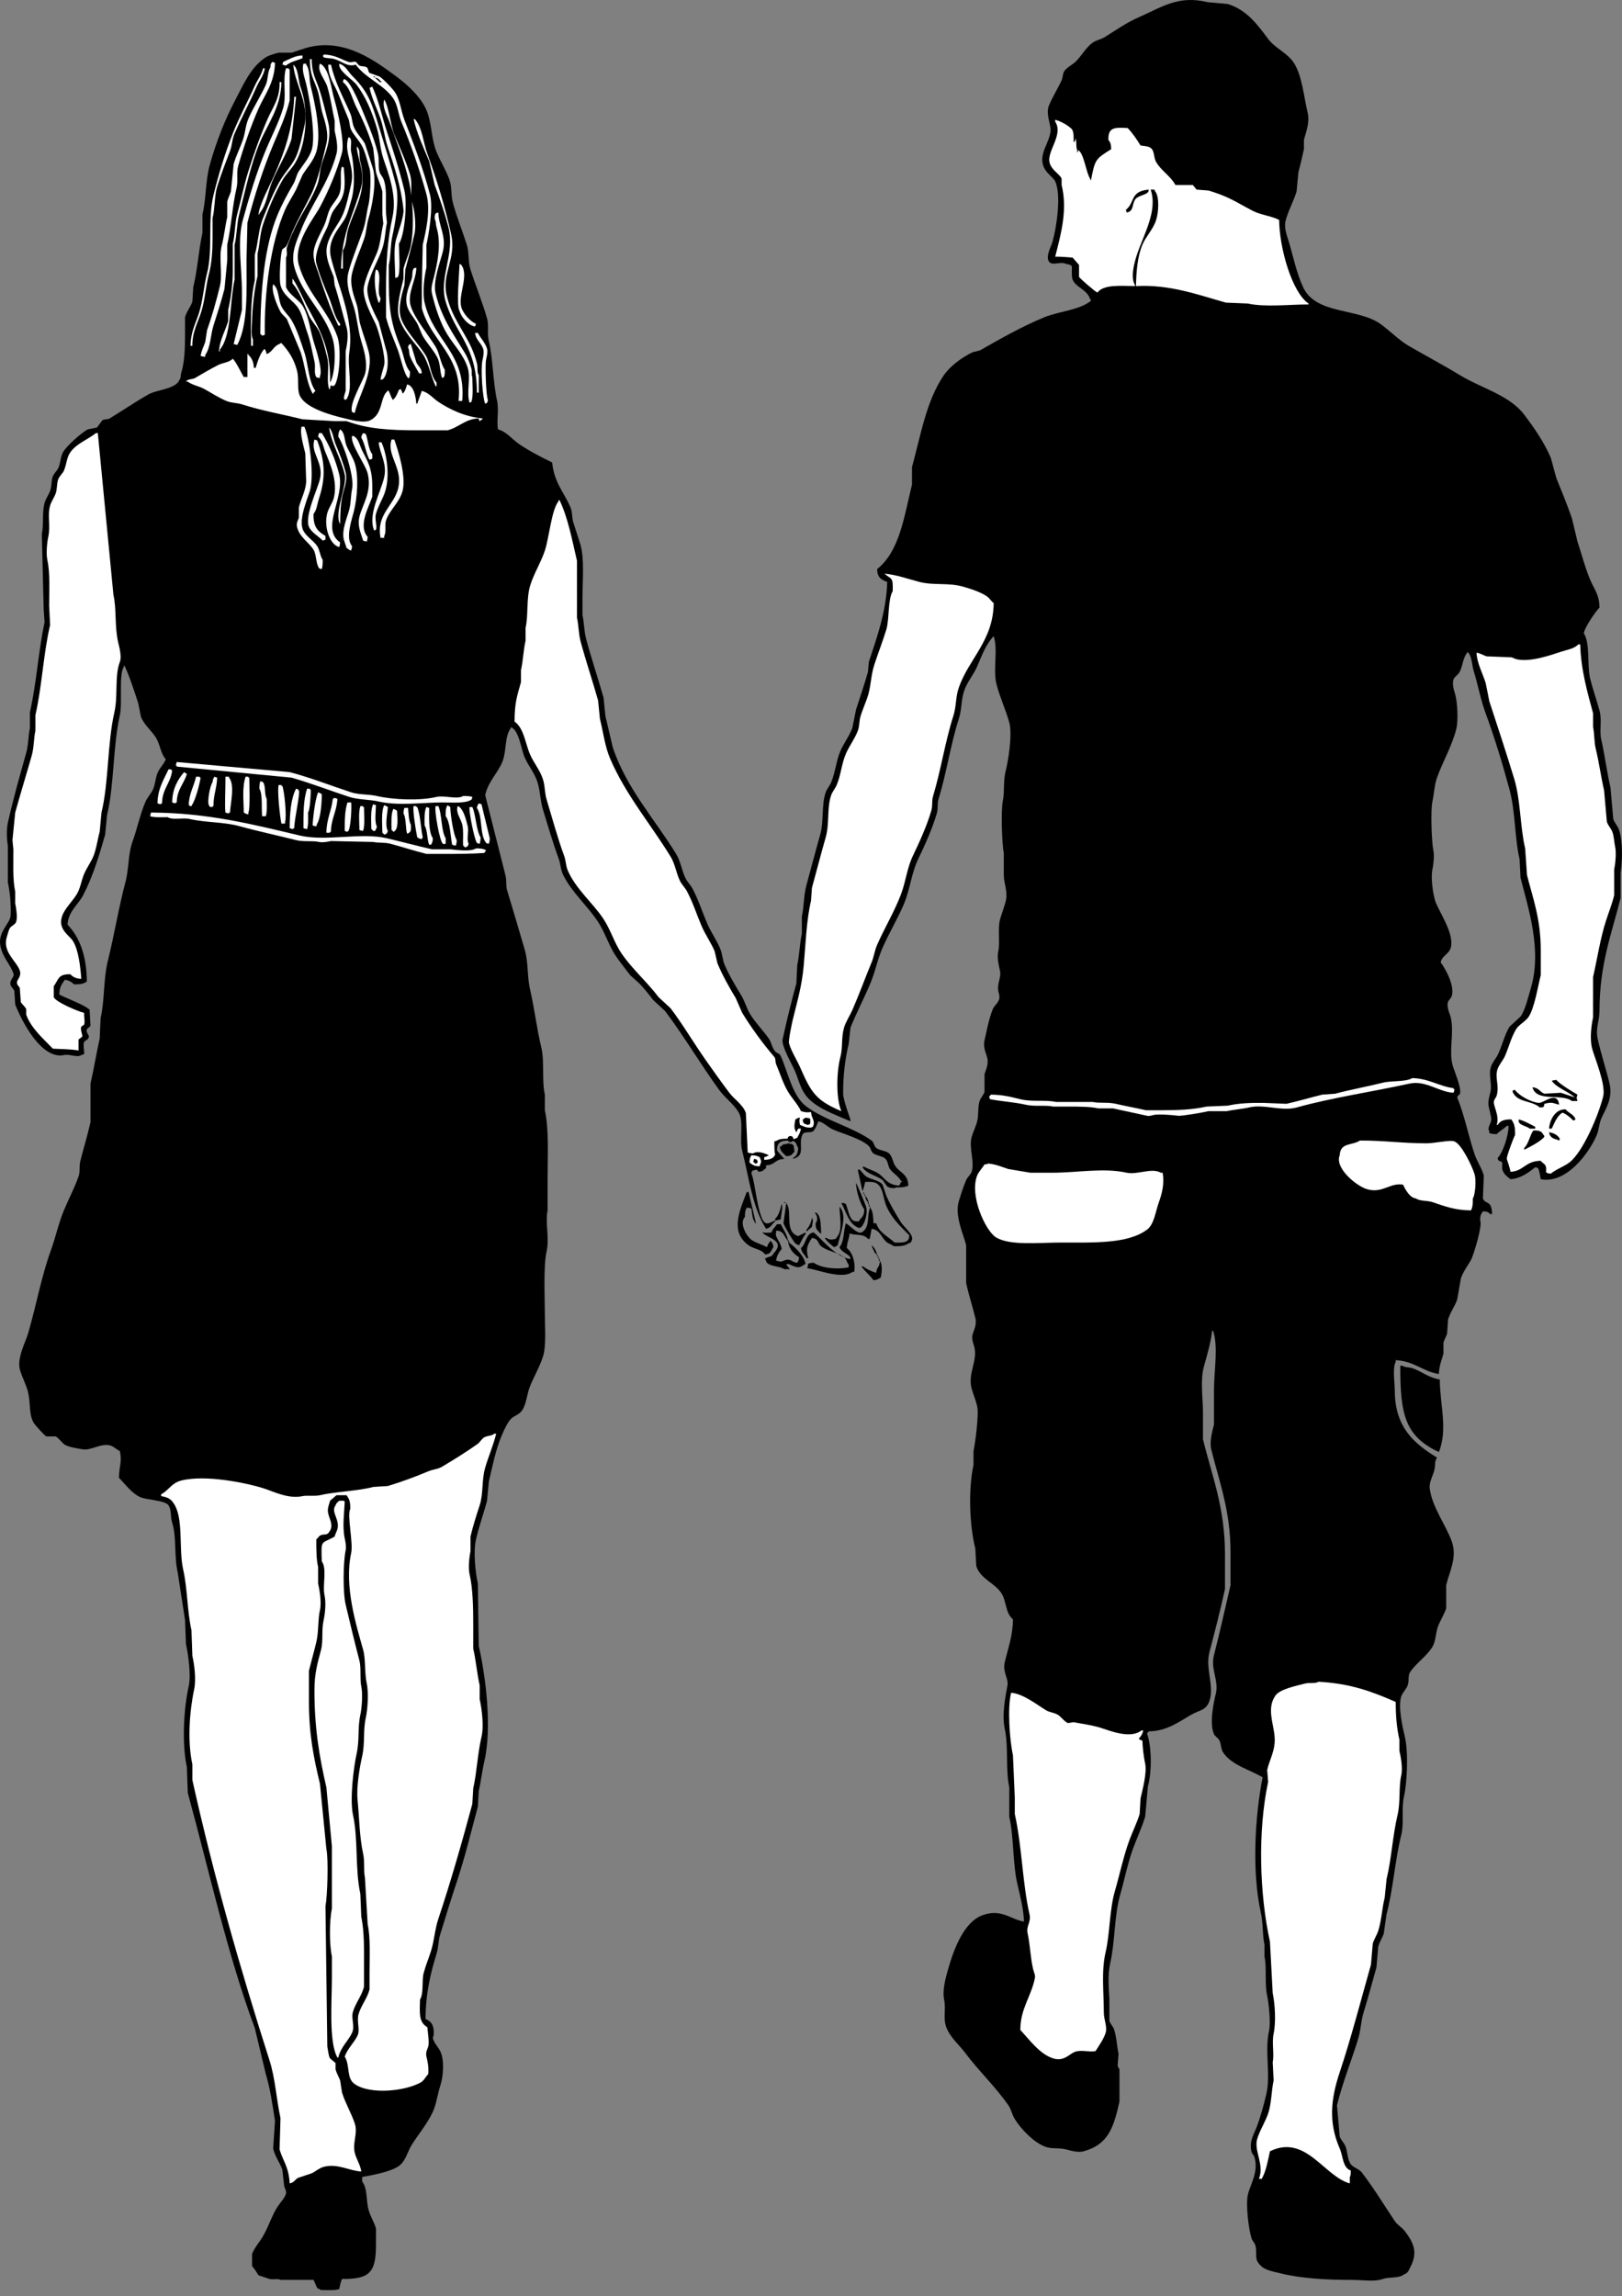 <?xml version="1.0" encoding="UTF-8" standalone="no"?>
<!DOCTYPE svg PUBLIC "-//W3C//DTD SVG 1.1//EN" "http://www.w3.org/Graphics/SVG/1.1/DTD/svg11.dtd">
<svg width="100%" height="100%" viewBox="0 0 267 378" version="1.1" xmlns="http://www.w3.org/2000/svg" xmlns:xlink="http://www.w3.org/1999/xlink" xml:space="preserve" xmlns:serif="http://www.serif.com/" style="fill-rule:evenodd;clip-rule:evenodd;stroke-linejoin:round;stroke-miterlimit:1.414;">
    <rect x="0" y="0" width="267" height="378" fill="#808080" stroke="none"/>
    <g transform="matrix(1,0,0,1,-542.718,-13.275)">
        <g>
            <path d="M674.56,218.729C674.709,219.61 675.178,219.716 675.467,220.393L675.769,220.393C675.361,218.875 675.553,218.313 676.373,217.065C677.569,217.218 677.214,217.874 677.884,218.426C678.57,218.991 679.594,219.242 680.498,219.608C679.016,218.596 677.674,217.027 676.676,216.158C675.313,216.317 675.442,218.053 674.56,218.729Z"/>
            <path d="M688.611,210.108L688.007,208.293C687.443,207.559 686.071,207.464 685.286,206.932C684.835,206.625 684.562,206.041 684.078,205.722L684.078,205.873L683.927,205.873C684.179,207.032 684.431,208.192 684.683,209.352C684.884,209.057 685.056,208.149 685.136,207.839C685.935,207.818 686.675,207.803 687.1,208.142C688.128,208.876 688.082,210.519 688.611,211.772C689.477,213.823 690.941,215.155 692.388,216.612C692.35,217.139 692.335,217.249 692.086,217.519C691.648,217.872 690.797,217.854 689.971,217.822C688.866,216.77 687.493,216.28 686.949,214.646L686.496,214.646C686.482,213.894 686.427,212.658 686.043,212.226L686.043,211.923C685.289,213.149 686.083,215.349 684.532,216.158C683.803,216.444 682.656,215.022 681.963,214.645C681.529,215.934 681.707,217.669 680.906,218.578C681.187,219.341 682.045,219.565 682.568,220.09C682.682,220.253 682.663,220.23 682.718,220.544C682.346,220.502 681.977,220.388 681.612,220.231C681.679,220.285 681.752,220.333 681.812,220.393C682.085,220.665 682.15,221.174 682.416,221.452L682.416,221.906C680.472,222.295 677.885,222.031 676.675,221.15C676.244,221.167 676.029,221.211 675.768,221.301C675.718,221.553 675.667,221.805 675.617,222.057C677.08,222.2 681.348,223.975 683.021,222.662L683.323,222.662C683.578,221.32 683.15,219.538 682.115,218.729C682.159,217.639 682.497,217.298 682.568,216.309C683.429,216.708 684.877,216.304 685.589,217.217L685.892,217.217C685.992,216.662 686.093,216.108 686.194,215.553C687.626,215.721 687.835,217.149 688.762,217.822C689.12,218.082 689.517,218.128 689.82,218.427C690.797,218.442 691.701,218.401 692.238,217.973C692.696,217.809 692.685,217.834 692.842,217.368C693.153,216.551 691.469,215.201 691.029,214.494C690.169,213.107 689.244,211.572 688.611,210.108Z"/>
            <path d="M727.745,39.345C727.967,39.822 728.312,39.913 728.803,40.101C728.942,39.938 728.791,40.087 728.954,39.95C728.81,39.376 728.484,39.276 728.048,39.043C728.08,38.252 728.221,38.172 728.652,37.833C728.591,37.522 728.614,37.541 728.501,37.379C728.287,37.202 727.948,37.112 727.745,36.925C727.362,36.941 727.185,36.944 726.99,37.076C726.876,37.239 726.895,37.216 726.839,37.53C728.394,37.679 726.941,38.342 727.745,39.345Z"/>
            <path d="M728.803,42.37C728.526,42.631 728.38,42.905 728.048,43.126C728.146,43.387 728.077,43.274 728.199,43.428C728.354,43.55 728.236,43.484 728.501,43.579C728.791,43.249 729.09,42.829 729.407,42.52C729.352,42.088 729.308,41.867 729.105,41.613C728.93,41.186 729.085,41.329 728.652,41.159C728.534,41.62 728.675,41.815 728.803,42.37Z"/>
            <path d="M687.252,220.394L687.402,220.394C687.305,220.133 687.373,220.246 687.252,220.091L687.252,220.394Z"/>
            <path d="M681.612,220.232C681.293,219.975 680.912,219.776 680.498,219.609C680.861,219.857 681.234,220.069 681.612,220.232Z"/>
            <path d="M722.306,206.781C720.45,207.181 717.935,207.084 715.659,207.084C712.525,207.084 707.356,206.84 705.686,205.571C702.869,206.36 704.773,213.611 705.837,215.1C707.378,217.256 713.768,217.706 717.622,216.915L721.399,216.915C725.296,216.915 728.671,216.736 730.919,215.1C731.936,214.36 731.911,212.894 732.43,211.621C732.966,210.304 733.367,209.134 733.336,207.084L727.292,207.084C726.205,206.821 723.839,206.45 722.306,206.781Z"/>
            <path d="M687.101,220.091L687.252,220.091C687.154,219.83 687.223,219.943 687.101,219.789L687.101,220.091Z"/>
            <path d="M686.194,218.276C686.341,218.824 686.582,219.171 686.798,219.637L686.948,219.637L686.948,219.788L687.099,219.788C686.941,219.167 686.641,218.613 686.194,218.276Z"/>
            <path d="M687.402,220.847L687.554,220.847C687.493,220.536 687.516,220.555 687.402,220.393L687.402,220.847Z"/>
            <path d="M802.688,197.706C801.543,198.196 801.823,200.078 801.177,201.034C801.024,201.261 800.445,201.388 800.271,201.639C799.469,202.796 799.555,202.85 798.306,203.605C798.439,203.783 798.429,203.776 798.609,203.908C798.894,204.169 800.018,203.207 800.271,202.849C801.358,201.306 802.03,200.158 802.839,198.161C803.274,198.099 803.588,198.187 803.897,198.01C804.019,197.854 803.953,197.973 804.048,197.707C803.746,197.606 803.444,197.505 803.142,197.405C803.026,197.507 802.806,197.603 802.688,197.706Z"/>
            <path d="M774.585,202.243L772.168,202.243C770.599,201.891 768.286,201.94 766.274,201.941C765.765,202.345 764.571,202.601 764.008,202.848C764.058,203.655 764.109,204.461 764.158,205.268C765.816,206.866 768.816,209.932 771.864,207.386C774.595,207.327 774.402,208.383 775.641,209.655C776.079,209.995 776.469,209.762 777.152,209.957C778.602,210.371 780.447,211.038 781.837,211.47C782.46,211.664 783.167,211.483 783.65,211.772C784.043,211.742 784.164,211.705 784.406,211.621C784.507,210.109 784.607,208.596 784.709,207.084C784.189,205.149 782.73,203.684 782.14,201.941C779.892,201.957 777.254,202.244 774.585,202.243Z"/>
            <path d="M773.527,238.09L773.225,238.09C773.179,246.197 774.062,249.742 779.571,252.308C781.075,248.592 779.749,244.498 779.722,240.359C777.943,240.097 776.812,239.088 775.34,238.544C774.694,238.305 774.041,238.424 773.527,238.09Z"/>
            <path d="M809.186,149.759C808.995,149.245 808.448,148.664 808.28,148.095C808.129,146.381 807.978,144.666 807.827,142.952C807.216,140.315 806.894,137.602 806.316,135.087C805.942,133.461 806.472,131.941 806.013,130.247C805.585,128.664 804.913,126.728 804.502,125.104C803.915,122.784 804.534,119.298 803.444,117.541C803.461,116.696 805.516,113.719 806.012,113.306C805.99,111.137 805.121,110.229 804.501,108.768C803.655,106.778 803.063,104.457 802.386,102.415C802.084,101.155 801.782,99.894 801.48,98.634C800.752,96.454 799.774,94.111 798.911,91.979C798.609,90.87 798.307,89.761 798.005,88.651C796.915,86.081 795.232,83.673 793.623,81.543C791.191,78.321 786.579,77.192 783.047,75.039C780.265,73.343 777.471,71.872 774.585,70.199C773.023,69.294 771.391,67.614 769.901,66.569C766.153,63.942 759.326,65.111 757.209,60.519C756.111,58.138 755.623,55.537 754.792,52.805C754.574,52.091 754.049,50.765 754.338,49.629C754.756,47.992 755.702,46.325 756.151,44.789C756.252,43.73 756.352,42.671 756.453,41.613C756.749,40.559 757.071,39.088 757.36,37.832L757.36,36.32C757.646,35.129 758.373,33.511 757.964,31.782C757.327,29.089 757.046,25.677 755.697,23.615C754.631,21.985 752.598,21.204 751.467,19.682C749.713,17.325 747.944,14.89 744.819,13.934C743.711,13.833 742.603,13.732 741.495,13.632C736.674,12.441 733.912,14.483 730.314,16.052C728.116,17.01 726.461,18.207 724.572,19.38C723.936,19.775 723.235,19.861 722.608,20.287C721.466,21.063 720.738,22.525 719.737,23.463C719.183,23.982 718.348,24.344 717.924,24.976C717.617,25.434 717.715,25.944 717.471,26.489C716.901,27.761 715.889,29.377 715.356,30.724C714.846,32.013 715.738,33.884 715.659,34.808C715.49,36.772 713.752,38.501 714.45,40.556C714.883,41.829 716.075,42.4 716.414,43.127C717.459,45.368 716.636,50.752 715.961,53.109C715.736,53.895 714.842,55.422 715.357,56.285C715.875,57.152 717.332,56.214 718.228,56.739C718.794,56.794 718.79,56.857 719.134,57.042C719.225,57.511 719.049,58.733 719.285,59.311C719.822,60.622 721.646,60.915 722.156,62.488C722.278,62.643 722.212,62.525 722.306,62.79C720.389,64.341 717.062,64.501 714.6,65.513C710.953,67.012 707.35,69.067 704.024,70.958C703.622,71.059 703.218,71.16 702.815,71.261C701,72.142 699.058,73.568 697.98,75.194C695.196,79.395 694.348,84.641 692.842,90.168L692.842,93.042C691.516,98.424 690.809,104.007 687.101,106.957C687.129,108.329 687.752,108.698 688.763,109.075C688.617,114.1 687.001,118.333 685.741,122.234C685.691,122.789 685.641,123.343 685.591,123.898C685.041,125.836 684.241,128.221 683.626,130.099L683.022,133.124C682.541,134.426 681.585,135.666 681.057,136.905C680.344,138.58 680.248,140.351 679.546,142.048C679.335,142.558 678.822,143.193 678.64,143.712C677.898,145.823 678.379,148.4 677.733,150.67C676.983,153.311 676.176,156.405 675.467,158.989C675.004,160.671 675.076,162.597 674.711,164.132L674.711,167.006C674.357,168.553 674.318,170.52 673.955,172.149C673.905,173.157 673.854,174.166 673.805,175.174C673.031,178 672.217,181.262 671.538,184.4C671.33,185.365 672.98,188.331 673.351,189.089C674.055,190.526 674.31,192.043 675.164,193.324C676.675,195.592 680.074,196.708 682.719,197.862L682.719,197.711C682.781,197.642 681.518,194.409 681.51,193.325C681.49,190.533 681.809,187.655 682.417,185.158C682.518,184.251 682.618,183.343 682.719,182.435C683.694,179.997 685.057,177.424 686.043,175.024C686.848,173.066 687.167,171.191 688.008,169.276C689.028,166.953 690.498,164.479 691.483,162.167C692.532,159.707 692.735,157.011 693.901,154.604C694.979,152.378 696.212,149.635 696.922,147.192C697.192,146.267 696.956,145.643 697.225,144.772C698.534,140.526 699.209,135.742 700.549,131.613C701.082,129.966 700.893,128.517 701.455,126.924C701.968,125.473 703.008,124.302 703.57,122.991C704.356,121.16 705.008,119.327 706.29,118C707.033,120.153 706.151,123.477 706.743,125.865C707.265,127.973 708.309,130.182 708.858,132.218C709.421,134.307 708.618,138.846 708.254,140.234C707.843,141.801 708.109,143.63 707.801,145.074C707.461,146.663 707.655,152.313 707.952,153.696L707.952,157.326C707.963,158.718 708.674,160.126 708.254,161.712C708.045,162.502 707.585,163.773 707.348,164.586C706.918,166.061 707.363,168.565 707.045,169.88C706.774,171.002 707.194,172.369 707.348,173.207C707.533,174.217 706.854,175.089 707.045,176.384C707.087,176.661 707.331,177.254 707.196,177.745C707.018,178.396 706.362,178.853 706.138,179.409C705.485,181.034 705.166,182.883 704.779,184.552C704.508,185.711 705.057,186.695 705.232,187.426C705.494,188.526 704.95,189.454 704.779,190.149L704.779,193.023C704.653,193.477 704.173,193.983 704.023,194.384C703.609,195.494 703.876,196.621 703.57,197.863C703.361,198.713 702.872,199.688 702.664,200.434C702.167,202.211 703.203,204.583 702.664,206.182C702.521,206.601 701.941,207.107 701.757,207.543C701.284,208.662 700.859,209.993 700.549,211.022C699.82,213.442 701.363,216.567 701.757,218.282L701.757,224.483C702.21,226.564 702.79,228.249 703.268,230.231C703.549,231.395 702.986,232.315 702.815,232.953C702.599,233.761 703.003,234.571 703.118,235.071C703.647,237.397 701.989,239.353 702.665,241.877C702.884,242.697 703.354,243.813 703.571,244.751C703.888,246.122 703.245,250.867 702.967,252.162L702.967,254.431C702.067,258.599 702.334,264.531 703.269,268.195C703.32,269.153 703.371,270.111 703.42,271.069C704.068,273.175 706.383,273.81 707.5,275.455C708.44,276.841 708.181,278.824 709.464,279.841C709.455,282.484 708.658,284.586 708.105,286.95C707.737,288.517 708.762,289.61 708.558,290.731C708.254,292.395 707.599,295.555 708.105,297.84C708.771,300.853 708.209,304.529 708.86,307.52L708.86,312.36C709.649,315.872 709.379,319.953 710.22,323.553C710.661,325.444 711.216,327.581 711.278,329.603C709.101,329.272 707.572,327.427 704.478,328.544C701.367,329.668 699.716,334.147 698.737,337.619C698.356,338.967 697.818,340.946 698.133,342.459C698.46,344.032 697.958,345.434 698.435,346.845C699.028,348.6 700.592,349.874 701.608,351.232C703.855,354.232 706.551,356.74 708.71,359.853C709.192,360.549 709.311,361.382 709.769,362.122C710.777,363.751 712.87,365.95 714.754,366.659C715.905,367.093 716.932,366.782 718.23,367.113C718.827,367.265 720.11,367.688 721.101,367.415C725.185,366.288 726.032,363.487 726.994,359.248L726.994,354.1C727.057,353.797 726.783,353.746 726.691,353.344C726.742,352.689 726.792,352.033 726.842,351.378C726.591,350.226 726.509,348.487 726.086,347.295C725.944,346.895 725.456,346.385 725.331,345.934L725.331,342.304C725.229,340.475 725.043,338.341 725.481,336.406C726.292,332.837 726.117,328.595 727.143,325.062C727.832,322.691 728.36,319.917 729.259,317.499C729.859,315.886 730.732,313.992 731.223,312.356C731.374,310.692 731.526,309.028 731.676,307.365C732.315,305.053 732.344,300.958 731.526,298.593C731.704,298.461 731.697,298.47 731.828,298.29C734.788,298.252 736.807,296.706 738.778,295.568C740.141,294.781 741.247,294.878 741.799,293.299C742.653,290.864 741.1,287.954 741.799,285.283C742.711,281.801 743.591,278.409 744.368,274.846L744.368,269.25C744.367,261.37 742.225,256.3 740.742,250.192L740.742,245.504C740.694,243.22 740.301,240.398 740.892,238.244C741.356,236.557 742.003,234.477 742.252,232.345L742.402,232.345C743.297,235.023 742.553,238.776 742.553,242.177L742.553,247.773C742.32,248.743 741.781,250.565 742.1,251.857C743.429,257.239 745.274,261.957 745.273,268.797L745.273,274.242C744.337,278.237 743.546,281.883 742.553,285.737C741.95,288.077 743.385,289.898 742.856,292.09C742.513,293.505 741.751,296.951 742.553,298.745C742.699,299.071 743.294,299.433 743.459,299.804C743.762,300.483 743.677,301.195 744.063,301.77C745.481,303.875 748.328,304.532 750.56,305.853C749.271,312.403 748.786,321.48 750.258,328.087C750.673,329.949 750.504,331.756 750.862,333.38L750.862,335.346C751.283,337.245 750.848,339.724 751.315,341.85C751.575,343.034 751.917,346.23 751.618,347.598C750.86,351.06 751.933,354.81 751.164,358.035C750.705,359.96 750.195,361.855 749.502,363.631C749.156,364.517 748.283,365.861 748.747,367.564C748.794,367.737 749.157,368.177 749.2,368.32C749.944,370.787 748.588,372.724 748.142,374.521C747.745,376.123 748.258,380.306 748.746,381.781C748.85,382.097 749.261,382.562 749.35,382.84C749.677,383.863 749.257,384.989 749.803,385.715C750.63,386.971 751.852,387.102 753.58,387.529C756.885,388.347 761.075,388.588 765.063,388.588C767.24,388.588 768.884,388.938 770.351,388.437C771.428,388.069 773.068,388.362 773.827,387.681C774.537,387.426 774.553,387.102 774.885,386.471C776.181,384.005 775.36,382.416 773.978,380.573C773.531,379.975 772.74,379.544 772.316,378.909C770.474,376.147 768.857,373.468 766.877,370.892C766.451,370.338 765.473,370.09 765.064,369.531C764.489,368.743 764.555,367.4 764.157,366.507C763.96,366.062 763.425,365.499 763.251,364.993C763.1,363.28 762.949,361.565 762.798,359.851C763.726,356.08 765.193,352.478 766.273,348.961C766.746,347.422 766.71,346.114 767.18,344.575C767.875,342.297 768.668,339.381 769.295,337.164L769.597,333.685C769.784,333.018 770.304,332.206 770.504,331.567C770.654,330.508 770.806,329.449 770.957,328.391C772.04,324.359 772.37,319.361 773.374,315.384C773.879,313.386 773.37,311.075 773.828,309.031C774.349,306.701 774.57,301.782 773.978,299.2C773.675,297.877 772.803,294.36 773.374,292.545C773.566,291.935 774.239,291.315 774.432,290.73C774.755,289.749 774.411,289.144 774.886,288.461C775.909,286.99 777.568,285.923 778.512,284.378C779.083,283.442 779.013,282.163 779.418,281.05C779.78,280.057 780.47,279.013 780.778,278.025L780.778,274.244C781.285,272.01 782.66,269.656 781.684,266.984C780.685,264.247 778.402,261.275 778.058,258.212C777.958,257.331 778.628,256.085 778.813,255.338C779.099,254.187 778.763,254.061 779.267,253.221C775.492,250.906 772.328,248.237 772.316,242.179C772.314,240.968 771.919,238.349 772.467,237.49L772.467,237.188C775.509,237.323 777.03,239.113 779.569,239.457C779.625,238.058 780.044,237.146 780.325,236.129L780.325,234.314C780.441,233.856 780.806,233.258 780.929,232.802C780.979,232.046 781.03,231.289 781.079,230.533C781.4,229.384 782.219,228.275 782.59,227.205C782.792,226.046 782.993,224.886 783.194,223.726C783.551,222.658 784.329,221.61 784.856,220.701C785.255,220.013 786.814,214.89 786.367,214.197C786.369,213.295 786.512,213.175 786.821,212.685C787.516,212.71 787.697,212.79 788.029,213.139L788.332,213.139C788.272,210.73 787.246,211.632 786.821,210.568C786.871,209.308 786.922,208.047 786.971,206.787C786.644,205.587 785.832,204.424 785.46,203.308C784.398,200.12 783.795,196.877 782.589,193.931C782.636,193.657 782.987,193.485 783.043,193.326C783.356,192.426 782.058,189.462 781.834,188.637C781.187,186.249 782.121,183.304 781.531,180.772C781.38,180.12 780.791,179.123 781.078,178.201C781.155,177.954 781.605,177.54 781.682,177.293C782.257,175.459 780.509,172.536 779.869,171.697C780.106,170.572 781.227,170.376 781.531,169.277C782.18,166.933 779.475,163.219 778.963,161.563C778.633,160.494 778.203,157.813 778.51,156.42C778.661,155.733 778.864,154.166 778.661,153.244C778.39,152.015 778.186,146.655 778.51,145.227C778.788,143.997 778.821,142.55 779.266,141.294C780.157,138.778 781.76,136.024 782.439,133.278C782.784,131.883 782.632,129.05 782.288,127.682C782.155,127.156 781.688,125.977 781.986,125.111C782.124,124.71 782.681,124.38 782.892,124.052C783.53,123.06 783.481,121.564 784.251,120.724L784.251,120.573C784.984,121.028 785.023,122.836 785.309,123.749C785.966,125.847 786.461,128.508 787.274,130.707C788.713,134.604 790.068,139.053 791.203,143.261C792.183,146.9 792.03,151.156 792.864,154.756C792.915,155.764 792.966,156.773 793.015,157.781C794.264,162.74 796.621,169.7 794.677,176.083C794.267,177.429 793.8,179.533 793.015,180.621C792.411,181.176 791.806,181.73 791.202,182.285C790.375,183.699 790.056,185.144 789.389,186.672C789.096,187.343 788.426,188.102 788.18,188.789C787.656,190.256 788.424,191.741 788.029,193.175C787.446,195.291 787.819,195.247 788.18,197.259C788.35,198.201 787.431,198.757 787.878,199.528L787.878,199.83C788.269,199.912 788.546,199.978 789.086,199.981C789.574,199.458 790.247,199.127 790.748,198.62L791.051,198.62C791.023,200.316 790.091,203.052 789.238,203.914C789.417,204.693 789.699,204.228 789.994,204.67L789.994,205.729C790.261,206.625 790.736,206.866 791.353,207.393C792.999,207.311 794.408,206.253 795.433,205.427C795.744,205.488 795.724,205.465 795.886,205.578C796.13,205.936 796.26,206.977 796.339,207.393C800.585,208.239 804.36,202.993 805.556,200.133C805.954,199.18 805.915,198.346 806.312,197.41C806.906,196.005 808.263,194.144 807.671,191.662C807.084,189.2 806.272,186.818 805.707,184.25C805.343,182.593 806.007,181.312 806.009,179.712C806.023,171.962 807.989,167.112 809.485,161.108L809.485,157.024C809.802,154.884 809.862,151.564 809.186,149.759Z"/>
            <path d="M700.549,126.466C699.994,128.064 700.172,129.504 699.642,131.154C698.315,135.287 697.603,140.059 696.318,144.313C696.054,145.186 696.283,145.805 696.016,146.733C695.313,149.177 694.065,151.915 692.995,154.144C692.018,156.176 691.837,158.356 691.03,160.497C689.966,163.322 688.295,166.085 687.101,168.816C686.671,169.8 686.61,170.685 686.195,171.69C685.111,174.313 684.176,176.898 683.022,179.555C682.64,180.433 681.942,181.472 681.662,182.429C681.169,184.112 681.486,185.638 681.058,187.269C680.421,189.692 680.298,194.055 681.209,196.193C676.977,194.402 676.237,193.107 674.409,188.933C673.897,187.763 672.928,186.267 672.596,185C672.482,184.563 673.065,181.786 673.2,181.219C673.924,178.185 674.697,175.742 675.013,172.295C675.337,168.764 675.453,164.793 676.221,161.556C676.272,160.85 676.322,160.144 676.372,159.438C677.081,156.855 677.88,153.757 678.639,151.119C679.291,148.852 678.804,146.272 679.545,144.161C679.728,143.641 680.239,143.007 680.452,142.497C681.155,140.802 681.248,139.028 681.962,137.354C682.492,136.114 683.441,134.874 683.927,133.573C684.238,132.742 684.113,132.027 684.38,131.153C684.66,130.237 685.127,129.137 685.438,128.279C686.128,126.373 686.008,124.643 686.647,122.682C687.239,120.866 688.041,118.8 688.611,116.934C689.14,115.206 688.836,111.994 689.67,110.581C689.741,108.179 689.491,108.727 688.31,107.707C690.341,107.895 692.264,108.604 694.051,109.068C696.396,109.676 698.788,109.166 701.153,109.824C702.502,110.199 704.174,110.736 705.233,111.488C705.629,111.769 705.872,112.266 706.291,112.547C706.232,118.737 702.196,121.716 700.549,126.466Z" style="fill:white;"/>
            <path d="M720.342,58.856L720.342,56.89L719.284,55.68C718.416,55.613 717.464,55.52 716.413,55.529C717.379,51.791 718.477,47.77 717.471,43.732L717.471,42.673C717.099,41.861 715.871,41.349 715.507,40.102C714.951,38.201 717.84,35.465 716.413,33.296L716.413,32.993C717.379,33.251 718.484,33.88 719.133,34.506C719.485,34.944 719.468,35.797 719.436,36.624L719.586,36.624C719.684,36.363 719.616,36.476 719.737,36.321L719.737,36.019C720.001,36.441 719.783,37.56 720.04,37.985L720.04,38.287C720.161,38.576 720.19,37.985 720.19,37.985C721.15,38.469 721.484,41.658 722.155,42.673C722.252,42.934 722.184,42.821 722.305,42.976C722.966,39.438 723.072,39.472 725.629,37.833C725.62,37.071 725.521,36.718 725.176,36.32C725.091,34.156 726.283,34.249 728.349,34.354C729.155,35.202 729.838,36.196 730.464,37.228C730.82,37.293 731.689,37.345 731.976,37.53C732.842,37.976 732.55,39.116 733.034,39.95C733.872,41.397 735.401,42.234 736.207,43.732L739.078,43.732C739.279,43.984 739.48,44.236 739.682,44.488C740.337,44.538 740.992,44.589 741.647,44.639C742.144,44.783 742.831,45.013 743.46,45.244C745.509,45.997 747.15,47.06 748.899,47.967C750.271,48.677 752.003,48.814 753.281,49.48C753.317,54.136 755.401,61.407 758.116,63.244L758.116,63.395C754.97,63.38 750.995,63.876 748.144,63.244C746.935,63.194 745.726,63.143 744.518,63.093C739.938,61.817 735.307,60.064 729.71,60.371C729.764,57.918 729.981,55.42 730.768,53.564C731.366,52.153 732.513,51.085 733.035,49.481C733.431,48.26 733.602,45.7 732.884,44.792C732.833,44.691 732.783,44.59 732.733,44.49L732.129,44.49C733.333,47.998 730.953,51.899 729.863,55.229C729.512,56.297 728.724,58.914 729.56,60.22L729.56,60.371C727.146,60.337 724.406,60.07 723.365,61.43C723.063,61.365 720.448,59.089 720.342,58.856Z" style="fill:white;"/>
            <path d="M730.465,309.33C730.415,310.187 730.364,311.044 730.315,311.901C729.919,313.235 729.137,314.824 728.653,316.136C727.657,318.835 727.016,321.912 726.235,324.606C725.339,327.698 725.437,331.519 724.724,334.589C723.981,337.789 724.419,341.152 724.421,344.571C724.423,345.773 725.018,346.915 724.724,347.899C724.412,348.941 723.596,350.049 723.062,350.924C721.967,351.141 720.642,350.64 719.586,351.075C718.732,351.427 717.843,352.66 716.111,352.134C713.872,351.453 712.147,349.001 710.672,347.445C710.687,343.863 712.514,341.875 713.089,338.824C713.164,338.427 712.855,337.754 712.787,337.463C712.317,335.45 712.287,333.408 711.881,331.564C711.597,330.276 712.494,329.749 712.183,328.388C711.029,323.341 710.951,317.204 709.766,311.902L709.766,309.331C709.664,306.961 709.564,304.592 709.463,302.222C708.896,299.659 708.545,294.348 709.161,291.937C711.079,292.059 713.474,293.942 714.902,294.811C715.519,295.186 716.231,295.185 716.866,295.567C717.385,295.878 717.96,296.727 718.528,296.928C718.831,296.878 719.132,296.827 719.435,296.777C720.828,297.053 722.409,297.247 723.817,297.684C725.507,298.209 728.785,299.581 730.616,298.138L730.919,298.138C730.772,298.705 730.526,299.151 730.163,299.499C730.366,299.688 730.428,299.713 730.767,299.802C730.813,300.983 730.976,302.458 731.22,303.583C731.554,305.12 730.761,308.006 730.465,309.33Z" style="fill:white;"/>
            <path d="M733.487,211.167C732.927,212.707 732.72,214.816 731.523,215.705C728.355,218.053 722.848,217.823 717.32,217.823C713.76,217.823 708.799,218.383 706.591,216.915C704.94,215.817 702.27,210.134 703.57,206.781C703.793,206.206 704.441,205.529 704.779,204.966C705.129,204.932 705.205,204.936 705.383,204.815C706.63,204.914 707.693,205.401 708.707,205.723L712.334,206.328L715.809,206.328C720.21,206.328 724.319,205.478 728.2,206.328C729.915,206.704 732.363,205.456 733.79,206.328L734.093,206.328C734.444,208.099 733.961,209.862 733.487,211.167Z" style="fill:white;"/>
            <path d="M772.47,293.448C772.472,295.891 772.647,297.754 773.074,299.649L773.074,301.464C773.302,302.47 773.654,304.326 773.376,305.548C772.935,307.488 773.277,309.913 772.772,312.052C771.946,315.553 771.792,319.199 770.959,322.639C770.858,323.647 770.758,324.656 770.656,325.664C770.225,327.313 770.155,329.328 769.598,331.109C769.399,331.747 768.879,332.56 768.692,333.227C768.591,334.386 768.491,335.546 768.39,336.706C766.749,342.51 765.084,348.924 763.252,354.403C761.784,358.791 761.377,362.689 763.252,366.957C763.806,368.217 763.724,370.119 765.065,370.587C765.069,371.027 765.072,371.412 764.914,371.647L764.914,372.706C760.656,371.54 757.66,364.551 751.768,367.411C751.443,368.901 751.096,370.819 750.409,371.949L749.956,371.949C750.886,369.578 749.115,367.386 749.653,365.445C750.018,364.129 751.009,362.554 751.466,361.21C752.034,359.535 751.99,357.531 752.372,355.765C752.322,354.757 752.271,353.748 752.221,352.74C752.495,351.463 752.056,349.517 752.372,348.052C752.77,346.204 752.606,343.207 752.221,341.397C752.071,338.574 751.919,335.75 751.768,332.927C750.038,325.04 749.742,314.703 751.466,306.609C751.415,305.954 751.365,305.298 751.315,304.643C751.699,302.863 752.749,301.37 752.524,299.047C752.307,296.812 751.233,294.448 752.674,292.392C753.427,291.319 756.119,290.796 757.51,290.426C758.248,290.23 759.202,290.474 759.776,290.124C765.116,290.418 768.645,291.772 772.47,293.448Z" style="fill:white;"/>
            <path d="M785.464,206.629C785.745,207.625 785.549,210.018 785.162,210.562C785.178,211.431 785.124,212.035 784.859,212.528C782.143,212.503 780.505,211.829 778.513,211.167C777.599,210.864 776.506,211.048 775.793,210.562C774.767,210.458 774.033,209.059 773.678,208.293C771.535,207.919 770.322,209.77 767.785,209.049C765.996,208.541 762.374,205.537 763.252,203.453C763.348,201.303 765.244,201.903 766.576,201.033C770.606,201.012 773.494,201.49 777.606,201.487C778.836,201.487 781.586,200.865 782.138,201.185C783.277,201.568 785.099,205.334 785.464,206.629Z" style="fill:white;"/>
            <path d="M781.989,192.412L781.989,192.563L782.139,192.563C782.09,192.912 782.069,192.939 781.989,193.168C779.551,193.034 777.39,191.072 774.736,191.656C768.502,193.027 761.978,193.968 756.151,195.589C753.677,196.277 750.794,194.971 748.295,195.589C747.42,195.805 745.542,195.979 744.668,196.194L741.647,196.194C740.976,196.371 737.242,197.027 736.661,196.95C735.825,196.839 733.666,196.655 732.732,196.799C732.354,196.857 732.002,197.051 731.524,196.95C729.73,196.57 727.696,196.126 725.933,195.74L723.515,195.74C722.184,195.444 720.404,195.438 718.68,195.438L716.112,195.438C714.814,195.151 713.123,195.481 711.579,195.135C709.699,194.714 707.722,194.601 705.686,194.228C705.635,194.077 705.585,193.925 705.535,193.774C705.713,193.642 705.706,193.652 705.838,193.472C707.754,193.484 709.168,193.854 710.673,194.228C712.579,194.702 714.808,194.291 716.566,194.682L722.61,194.682C723.663,194.919 725.091,194.682 726.387,194.984C727.947,195.348 729.707,195.667 731.373,196.043L733.79,196.043C736.625,196.043 738.976,195.957 741.345,195.438C742.503,195.387 743.662,195.337 744.821,195.287C746.612,194.882 748.558,194.807 750.714,194.833C751.973,194.883 753.233,194.934 754.491,194.984C756.503,194.526 758.495,193.933 760.384,193.472C761.089,193.422 761.794,193.371 762.499,193.321C764.926,192.668 767.949,192.113 770.356,191.506C771.734,191.158 774.163,191.403 775.191,190.75C777.928,190.817 779.564,192.085 781.989,192.412Z" style="fill:white;"/>
            <path d="M808.431,156.414L808.431,160.649C808.078,162.105 807.489,163.585 807.071,164.884C806.127,167.822 805.633,171.178 804.956,174.11L804.956,180.765C804.665,182.059 804.385,184.372 804.806,185.908C805.229,187.453 807.095,191.851 806.619,193.773C805.834,196.94 803.249,202.993 801.028,204.663C800.114,205.351 798.893,205.736 798.007,206.478C796.666,206.379 797.55,206.054 797.101,205.117C796.978,204.861 796.517,204.652 796.345,204.361C793.72,204.412 793.58,206.073 791.359,206.176C791.259,205.473 790.905,204.589 790.755,204.058C790.666,203.744 791.911,200.42 792.115,200.126C792.142,198.752 791.99,198.276 791.511,197.554C790.308,197.531 789.704,197.77 789.244,198.462L789.093,198.462C789.516,197.185 788.847,195.961 788.64,194.983C788.504,194.34 788.983,194.022 789.093,193.622C789.566,191.918 788.73,190.676 789.244,189.235C789.49,188.548 790.16,187.789 790.453,187.118C791.118,185.591 791.438,184.143 792.266,182.732C792.735,181.932 793.87,181.434 794.381,180.614C795.337,179.081 795.86,175.713 796.345,173.808L796.345,169.724C796.344,164.521 795.074,161.245 794.078,157.321C793.977,155.859 793.877,154.397 793.776,152.935C792.933,149.387 793.044,144.975 791.963,141.44C790.686,137.264 789.221,132.773 787.884,128.735C787.682,127.727 787.481,126.718 787.28,125.71C786.803,124.177 785.86,122.493 785.768,120.718C786.428,120.82 786.934,121.173 787.43,121.323L791.359,121.474C791.798,121.503 792,121.707 792.266,121.777C794.552,122.371 798.18,121.053 799.669,120.567C800.863,120.177 801.758,120.103 802.54,119.357L802.842,119.357C802.95,123.575 804.061,127.357 804.957,130.701L804.957,132.97C805.193,134.041 805.113,135.388 805.41,136.6C805.917,138.665 806.257,141.154 806.77,143.406C806.921,145.12 807.072,146.835 807.223,148.549C807.391,149.118 807.938,149.699 808.129,150.213C808.401,150.941 808.429,151.946 808.583,152.633C808.822,153.708 808.606,155.574 808.431,156.414Z" style="fill:white;"/>
            <path d="M799.365,195.134C799.07,192.726 796.783,194.898 796.041,194.832C794.675,194.71 792.788,193.637 792.112,192.714L791.809,192.714L791.809,192.865L791.659,192.865C792.339,194.831 794.803,194.364 796.191,195.588C796.869,195.533 796.832,195.612 796.947,194.983C798.299,194.659 798.205,194.84 799.365,195.134Z"/>
            <path d="M799.365,201.033L799.365,200.882L799.515,200.882C799.351,200.209 798.435,199.751 797.702,199.672C797.835,200.454 798.336,200.726 799.061,200.882C799.218,201.004 799.1,200.938 799.365,201.033Z"/>
            <path d="M801.48,194.529L802.386,194.529C802.204,193.8 802.216,194.199 802.386,193.47C801.529,192.968 799.496,191.766 798.91,191.05C798.518,191.08 798.397,191.117 798.155,191.201C798.979,192.376 800.881,192.941 801.932,193.924C801.176,193.672 800.42,193.42 799.665,193.168C798.759,193.219 797.852,193.269 796.945,193.319C796.193,193.057 796.093,192.356 794.981,192.26C795.645,194.769 799.733,193.21 801.48,194.529Z"/>
            <path d="M800.423,195.891C798.705,195.861 797.839,197.605 797.703,199.067L798.156,199.067C798.584,198.152 799.012,197.043 799.818,196.496C800.037,196.27 801.399,197.346 801.631,197.706L801.934,197.706L801.934,197.555L802.085,197.555C801.778,196.693 800.934,196.532 800.423,195.891Z"/>
            <path d="M795.134,199.37C794.552,200.12 794.335,201.608 793.623,202.244L793.623,202.547C794.64,202.033 795.982,201.352 796.796,200.581C796.918,200.425 796.852,200.544 796.947,200.278C796.771,200.102 796.668,199.85 796.494,199.673C796.166,199.404 795.764,199.358 795.134,199.37Z"/>
            <path d="M795.437,199.067L795.437,198.765C794.591,198.352 793.66,197.782 792.717,197.555C792.524,198.543 793.856,198.521 794.53,199.068L795.437,199.068L795.437,199.067Z"/>
            <path d="M728.048,47.815C728.098,47.966 728.149,48.118 728.199,48.269C729.367,48.014 729.032,47.023 729.558,46.151C729.954,45.495 731.121,45.453 731.673,44.941C731.787,44.778 731.768,44.801 731.824,44.487C728.669,44.747 729.563,46.679 728.048,47.815Z"/>
            <path d="M685.59,211.167L685.59,211.47L685.74,211.47C685.656,210.873 685.47,210.449 685.136,210.109C685.21,210.634 685.307,210.876 685.59,211.167Z"/>
            <path d="M664.89,202.697C666.078,207.407 666.547,211.953 668.819,215.553C669.689,215.377 669.73,214.767 670.33,214.343L670.33,214.192C669.902,214.313 669.345,214.781 668.819,214.646C667.491,214.304 667.022,207.586 666.401,206.478C666.536,205.932 666.493,206.016 667.005,205.874C667.238,205.755 667.376,205.884 667.609,206.176C668.376,206.094 668.351,205.882 668.818,205.571L668.818,205.117C670.449,205.014 670.218,204.089 671.839,204.058C671.412,203.604 671.046,203.183 670.63,202.697C670.571,201.352 671.271,201.04 672.412,201.031C672.485,201.176 672.62,201.287 672.831,201.287C673.02,201.287 673.147,201.196 673.226,201.074C673.382,201.152 673.538,201.229 673.653,201.336C673.841,201.571 673.922,202.004 674.106,202.243C674.068,203.081 673.845,203.671 673.2,203.907C673.46,204.041 673.393,204.04 673.653,203.907C675.308,203.284 674.039,201.425 674.861,199.974C675.128,199.506 676.075,199.808 676.523,199.52C676.939,199.253 677.222,198.321 677.43,197.856C678.367,198.053 678.985,198.854 679.847,199.217C681.583,199.948 684.563,200.776 685.74,201.94C686.084,202.279 686.082,202.869 686.496,203.15C687.174,203.609 688.154,203.547 688.611,204.209C688.927,204.665 688.904,205.278 689.216,205.722C689.701,206.412 690.65,206.902 691.029,207.688C691.031,207.689 691.33,207.687 691.179,207.839L691.029,207.839C690.917,208.19 690.872,208.177 690.726,208.444C688.605,208.328 688.417,207.062 687.1,206.326C686.287,205.871 685.523,205.694 684.833,205.267L684.833,205.418L684.683,205.418C685.441,206.582 686.894,206.719 688.007,207.536C688.259,207.889 688.511,208.242 688.762,208.595C689.14,208.844 689.898,208.978 690.273,208.746C691.141,208.762 691.745,208.708 692.238,208.444C692.201,206.56 690.897,206.366 690.123,205.267C689.705,204.675 689.652,203.867 689.217,203.301C688.715,202.651 687.602,202.754 686.949,202.242C686.603,201.971 686.569,201.298 686.194,201.032C682.963,198.739 678.592,197.761 675.466,195.436C673.155,193.717 672.487,189.913 671.236,187.117C671.023,186.643 670.636,186.691 670.329,186.361C669.819,185.815 669.699,184.855 669.271,184.243C668.353,182.929 667.117,181.688 666.25,180.311C665.615,179.302 665.369,178.171 664.738,177.134C663.799,175.588 662.767,173.876 662.019,172.143C661.63,171.245 661.659,170.368 661.263,169.42C660.708,168.094 659.712,166.659 659.148,165.337C658.277,163.299 657.716,161.46 656.73,159.589C656.413,158.986 655.798,158.379 655.521,157.774C654.917,156.457 654.752,155.053 654.01,153.842C650.519,148.143 645.836,143.059 643.584,136.297C643.182,134.583 642.778,132.868 642.376,131.154C642.274,130.146 642.174,129.137 642.073,128.129C641.185,124.974 640.039,121.61 639.202,118.449C638.85,117.117 638.876,115.706 638.598,114.516L638.598,111.793C638.598,108.864 638.937,105.519 638.295,103.021C637.893,101.761 637.489,100.5 637.086,99.24C636.816,98.348 636.968,97.622 636.633,96.82C635.589,94.319 633.95,92.785 633.612,89.408C631.651,88.455 629.897,87.543 628.173,86.383C627.073,85.644 626.112,84.338 624.697,83.963C624.441,82.668 624.866,80.749 624.546,79.274C623.834,75.993 623.898,72.457 623.187,69.442C622.858,68.046 623.243,66.915 622.884,65.661C622.126,63.007 620.988,60.23 620.165,57.645C619.733,56.291 619.968,54.829 619.56,53.561C618.826,51.275 617.916,49.017 617.294,46.755C616.897,45.312 617.157,44.096 616.69,42.822C616.139,41.324 615.175,39.733 614.575,38.284C613.732,36.255 613.827,33.926 613.064,31.78C612.2,29.353 609.728,27.153 607.775,25.73C604.71,23.497 599.642,19.556 593.572,21.041C592.721,21.249 591.501,21.714 590.701,21.949L588.586,21.949C587.975,22.099 586.992,22.367 586.471,22.705C583.973,24.326 582.763,27.247 581.334,29.965C579.707,33.059 578.297,36.69 577.254,40.402C576.531,42.976 576.666,46.067 576.045,48.569L576.045,51.594C575.408,54.48 575.214,57.857 574.535,60.518C574.484,61.325 574.433,62.132 574.384,62.938C574.107,63.782 573.412,64.59 573.175,65.509L573.175,68.534C573.175,70.842 573.073,72.937 572.571,74.584C572.397,75.154 572.541,75.42 572.268,75.794C571.608,77.368 568.616,77.373 567.131,78.214C565.049,79.394 562.83,80.901 560.785,82.147C560.402,82.38 560.018,82.212 559.576,82.449C559.273,82.852 558.972,83.256 558.67,83.659C558.166,83.76 557.662,83.861 557.158,83.962C556.152,84.477 553.585,86.766 553.079,87.743C552.641,88.589 552.713,89.432 552.324,90.314C552.135,90.742 551.59,91.214 551.417,91.675C551.102,92.514 551.27,93.252 550.964,94.095C550.754,94.672 550.23,95.431 550.057,96.061C549.607,97.709 549.952,99.59 549.604,101.204C549.706,105.338 549.805,109.473 549.907,113.607C549.958,114.313 550.008,115.019 550.057,115.724C549.051,120.399 548.711,125.849 547.64,130.547L547.64,133.118C547.366,134.329 547.416,135.848 547.036,137.202C545.995,140.908 544.917,144.681 544.015,148.697C543.754,149.856 543.84,151.63 544.015,152.478L544.015,158.528C544.352,160.098 544.558,162.2 544.468,163.973C544.398,165.34 542.265,166.691 542.806,169.116C543.212,170.941 544.383,171.985 544.921,173.502C545.189,174.188 544.198,174.478 544.468,175.468C544.534,175.713 544.991,176.133 545.072,176.376C545.123,177.132 545.174,177.888 545.224,178.645C546.292,181.353 549.503,187.712 553.232,186.964C554.284,186.753 555.353,187.425 556.103,186.964C556.253,186.914 556.405,186.863 556.556,186.813C556.648,186.301 556.339,185.341 556.556,184.847C556.7,184.517 557.126,184.548 557.311,184.091C557.528,183.702 556.809,183.324 557.009,182.73C557.06,182.579 557.544,182.328 557.613,182.125C557.563,181.217 557.513,180.31 557.463,179.402L557.312,179.402C556.762,178.745 553.445,177.549 552.477,176.982C552.503,175.711 552.907,175.306 553.383,174.562C554.069,174.66 554.518,174.92 554.895,175.318C555.979,175.339 556.428,175.229 557.01,174.864C556.979,170.695 555.883,167.632 553.836,165.487C553.943,163.318 555.6,162.196 556.405,160.647C557.976,157.624 559.041,154.167 560.031,150.665C560.132,149.606 560.232,148.547 560.334,147.489C561.549,142.379 561.279,136.191 562.449,131.002C562.881,129.086 562.263,124.472 563.053,123.137C563.151,122.876 563.083,122.989 563.205,122.834C564.105,124.798 564.793,126.942 565.471,129.036C565.622,129.792 565.774,130.548 565.924,131.305C566.477,132.635 567.618,133.515 568.342,134.633C569.071,135.758 569.135,137.301 570.004,138.263C569.703,139.101 568.954,139.727 568.644,140.532C568.258,141.534 568.307,142.316 567.889,143.254C567.612,143.876 566.965,144.567 566.68,145.22C565.801,147.241 565.287,149.741 564.565,151.724C563.771,153.899 563.971,156.22 563.356,158.531C562.258,162.654 561.522,167.221 560.485,171.387C559.704,174.527 559.981,177.76 559.276,180.916C559.226,182.025 559.176,183.135 559.126,184.244C558.601,186.568 558.15,189.351 557.614,191.656L557.614,198.009C557.134,200.111 556.476,202.299 555.952,204.362C555.692,205.384 555.959,206.035 555.65,206.933C555.024,208.758 553.965,210.76 553.233,212.529C552.352,214.654 551.861,216.99 551.118,219.033C549.501,223.477 548.722,228.055 547.341,232.797C546.97,234.067 545.493,236.839 545.981,238.695C546.3,239.909 547.038,241.2 547.341,242.476C547.79,244.367 547.429,246.01 548.247,247.468C548.44,247.813 550.02,249.593 550.362,249.737L551.873,249.737C552.364,249.958 552.903,250.808 553.384,251.098C554.094,251.526 555.45,251.696 556.255,251.854C557.708,252.14 559.347,250.758 560.939,251.249C561.418,251.396 561.945,251.922 562.451,252.156C562.838,253.974 562.322,254.605 562.3,256.542C563.338,257.608 564.366,259.064 565.776,259.718C566.859,260.221 569.93,260.243 570.46,261.079C570.989,261.917 570.732,262.901 571.064,263.953C571.815,266.333 571.349,269.409 571.97,272.12C572.373,274.742 572.776,277.364 573.179,279.985C573.229,281.296 573.28,282.607 573.33,283.918C573.673,285.458 574.209,289.004 573.783,290.876C572.951,294.525 572.638,300.348 573.48,304.186C573.531,305.598 573.582,307.01 573.631,308.421C577.161,321.321 580.167,335.093 584.661,347.142C585.265,349.663 585.87,352.184 586.474,354.705C587.173,357.017 587.597,359.857 587.986,362.419C587.884,363.931 587.785,365.445 587.683,366.957C587.943,368.199 588.787,369.304 589.195,370.436C589.295,371.344 589.396,372.251 589.497,373.159C589.563,373.415 589.893,373.988 589.799,374.369C589.623,375.091 588.81,375.917 588.44,376.487C587.39,378.104 586.901,379.955 585.872,381.63C585.386,382.419 584.507,383.437 584.21,384.353L584.21,386.319C584.582,386.702 584.992,387.389 585.268,387.832C585.872,388.033 586.476,388.235 587.081,388.436C587.702,388.59 588.46,388.324 588.894,388.587L594.333,388.587C594.534,389.04 594.735,389.495 594.937,389.948C595.126,390.032 595.393,390.13 595.541,390.251C596.52,390.263 597.828,390.351 598.562,390.1C598.671,389.533 598.804,388.847 599.015,388.436C603.544,388.469 604.606,387.396 604.606,382.839L604.606,380.116C604.351,379.177 603.668,378.08 603.398,377.092C602.949,375.451 603.244,373.556 602.339,372.404L602.339,371.648C604.229,371.3 607.068,370.779 608.383,369.833C609.514,369.019 609.744,367.571 610.498,366.354C611.584,364.602 613.078,362.879 613.974,360.909C614.556,359.627 614.74,358.01 615.183,356.674C615.704,355.101 615.906,352.418 615.183,350.926C614.87,350.28 614.142,349.561 613.974,348.808C613.955,348.726 614.125,348.333 614.124,348.052C614.121,346.584 613.763,346.096 612.765,345.632C612.796,341.279 613.615,338.057 614.578,334.893C614.928,333.745 614.832,332.865 615.182,331.717C616.029,328.941 616.99,325.842 617.901,323.095C619.265,318.988 620.251,314.855 621.377,310.693C621.428,309.836 621.478,308.979 621.528,308.122C621.872,306.632 622.086,304.77 622.434,303.282C623.756,297.637 622.651,289.14 621.528,284.224C621.477,280.796 621.427,277.367 621.377,273.939C620.997,272.283 620.593,268.757 621.075,266.679C621.594,264.444 622.349,262.397 622.888,260.326C622.99,259.267 623.089,258.209 623.191,257.15C623.806,254.55 624.306,251.944 625.306,249.587C625.619,248.849 626.247,247.437 626.817,246.865C627.345,246.333 628.197,246.131 628.63,245.504C629.423,244.357 629.405,242.845 629.989,241.42C630.628,239.864 631.604,238.166 632.104,236.58C632.659,234.822 632.407,231.713 632.407,229.622C632.407,226.828 632.142,221.727 632.71,219.186C633.175,217.1 632.438,214.431 632.86,212.531L632.86,207.237C632.86,203.558 633.112,199.276 632.407,196.045L632.407,193.474C631.865,191.057 632.405,188.11 631.803,185.609C631.081,182.618 630.697,179.311 629.99,176.232C629.441,173.84 629.736,171.83 629.084,169.577C628.197,166.517 627.162,163.02 626.213,159.897C625.936,158.983 626.169,158.327 625.911,157.326C624.803,152.94 623.695,148.553 622.587,144.167C623.052,141.937 624.75,140.459 625.458,138.571C626.123,136.797 625.77,134.469 626.817,133.126L626.817,132.975C628.171,133.483 628.505,136.645 629.084,137.967C629.682,139.329 630.738,140.562 631.199,142.05C631.683,143.613 631.627,145.022 632.105,146.588C632.879,149.122 633.764,152.134 634.674,154.605C635.035,155.587 634.992,156.454 635.429,157.327C636.877,160.223 639.45,162.412 641.171,165.041C642.279,166.734 642.818,168.618 643.891,170.335C644.617,171.499 645.611,172.676 646.459,173.814C646.963,174.268 647.466,174.721 647.97,175.175C648.784,176.031 649.519,176.949 650.237,177.897C650.892,178.502 651.547,179.107 652.201,179.712C655.369,183.919 658.015,188.444 661.116,192.72C662.032,193.983 663.467,194.995 664.289,196.35C665.207,197.863 664.398,200.75 664.89,202.697Z"/>
            <path d="M562.447,122.231C561.552,124.593 562.176,127.74 561.541,130.55C560.368,135.738 560.646,141.928 559.425,147.036C559.324,148.095 559.224,149.154 559.123,150.212C558.805,151.341 558.564,153.111 558.065,154.296C557.674,155.223 556.952,156.206 556.554,157.17C556.073,158.335 555.966,159.469 555.345,160.497C554.667,161.618 553.344,162.862 552.927,164.127C552.211,166.299 554.14,167.234 554.74,168.21C555.637,169.668 555.946,172.371 556.1,174.411C555.222,174.378 554.733,174.105 554.287,173.655C552.239,173.611 552.39,174.52 551.567,175.621L551.567,177.436C551.915,178.23 555.518,179.769 556.553,180.007C556.548,180.755 556.735,181.608 556.553,181.973C556.402,182.074 556.25,182.175 556.1,182.275C555.871,182.825 556.36,183.612 556.25,183.939C556.049,184.09 555.848,184.241 555.646,184.393L555.646,186.208C554.5,185.979 552.596,185.973 551.416,185.906C549.892,184.303 547.838,182.568 547.034,180.31L547.034,179.402C546.891,179.014 546.275,178.557 546.128,178.192L546.128,178.041C546.077,177.335 546.026,176.629 545.977,175.923C545.89,175.658 545.478,175.443 545.524,175.016L545.524,174.865C545.621,174.493 546.273,173.912 545.977,173.05C545.429,171.454 543.042,169.966 543.862,167.454C543.938,167.221 544.133,166.422 544.315,166.093C544.529,165.706 545.209,165.499 545.373,165.034C545.646,164.257 545.346,162.569 545.223,162.009L545.223,160.043C544.784,158.053 544.935,155.474 544.92,153.085C544.869,152.581 544.819,152.077 544.77,151.572C544.92,150.06 545.072,148.547 545.223,147.034C546.053,144.037 547.099,140.627 547.942,137.657C548.327,136.305 548.268,134.784 548.546,133.573L548.546,131.002C549.629,126.304 549.861,120.836 550.964,116.18C550.913,115.121 550.863,114.062 550.813,113.003C550.806,110.53 550.993,107.692 550.51,105.44C550.28,104.361 550.477,102.502 550.662,101.659C551.066,99.818 550.493,98.221 550.964,96.516C551.138,95.886 551.66,95.127 551.87,94.55C552.178,93.709 552.007,92.967 552.324,92.13C552.498,91.669 553.04,91.197 553.23,90.769C553.687,89.737 553.677,88.605 554.288,87.744C555.352,86.241 557.073,85.712 558.518,84.568L558.82,84.568C559.676,93.441 560.533,102.316 561.388,111.188C561.931,113.622 561.568,116.314 562.144,118.902C562.301,119.604 562.8,121.3 562.447,122.231Z" style="fill:white;"/>
            <path d="M618.353,56.739C618.614,56.837 618.5,56.769 618.655,56.89C619.962,58.664 618.091,61.811 618.655,63.848C618.929,64.838 620.132,66.236 621.073,66.571C621.022,66.722 620.971,66.874 620.922,67.025C619.766,66.858 618.651,65.468 618.354,64.454C617.799,63.574 618.334,58.331 618.353,56.739Z" style="fill:white;"/>
            <path d="M611.1,32.992C612.243,34.394 612.394,36.752 613.065,38.589C614.633,42.886 615.921,47.088 616.993,51.899C617.869,55.833 615.403,58.236 616.237,61.881C617.05,65.433 618.995,67.609 620.317,70.503C620.68,71.297 621.017,72.28 621.223,73.074C621.434,73.883 621.164,74.496 621.526,75.04L621.526,77.914L621.223,77.914C621.196,70.132 617.753,68.507 616.086,62.94C614.886,58.932 617.67,55.093 616.539,50.689C615.913,48.25 615.08,45.907 614.272,43.731C613.97,42.42 613.668,41.109 613.366,39.798C612.523,37.827 611.238,34.965 610.797,32.84C611.059,32.939 610.945,32.871 611.1,32.992Z" style="fill:white;"/>
            <path d="M619.712,73.831C619.063,71.737 617.44,70.082 616.389,68.386C615.213,66.49 614.375,63.937 613.82,61.58C613.596,60.631 613.975,59.606 614.122,59.009C614.768,56.384 615.382,53.394 614.576,50.69C614.422,50.173 614.517,49.704 614.273,49.329C614.277,48.917 614.28,48.636 614.424,48.421C614.586,48.307 614.564,48.326 614.877,48.27C614.905,50.434 616.224,52.154 615.633,54.623C615.248,56.23 613.928,59.513 614.424,61.581C615.394,65.627 617.406,68.358 619.259,71.412C619.699,72.137 620.097,73.144 620.317,73.984C620.448,74.484 620.269,75.013 620.468,75.345C620.48,76.618 620.658,78.419 620.317,79.429C620.216,79.479 620.116,79.53 620.014,79.58C619.465,77.934 620.242,75.539 619.712,73.831Z" style="fill:white;"/>
            <path d="M595.99,22.405L595.99,22.254C597.846,22.292 598.783,23.009 600.07,23.464C600.566,23.64 600.928,23.338 601.278,23.464C601.43,23.519 601.685,23.986 601.882,24.069C602.372,24.277 602.678,24.105 603.091,24.372C603.366,24.55 603.3,25.088 603.544,25.28C604.099,25.481 604.651,25.683 605.206,25.884C605.841,26.307 607.167,27.689 607.624,28.304C608.569,29.58 608.682,31.412 609.286,32.992C610.742,36.805 612.438,41.114 613.516,45.395C614.061,47.562 613.261,52.009 612.912,53.562L612.912,57.344C612.597,58.553 612.225,61.423 612.61,63.091C614.063,69.413 619.462,71.341 618.804,79.275L618.2,79.275C618.999,71.914 613.674,69.584 612.156,63.999L612.156,60.369C612.206,58.1 612.257,55.831 612.307,53.562C612.809,51.417 613.643,47.917 612.911,45.243C611.82,41.255 610.338,37.016 608.832,33.446C608.273,32.125 608.221,30.643 607.472,29.513C605.957,27.227 602.895,26.173 601.277,23.917C599.921,24.36 599.059,23.373 597.801,23.009C597.09,22.803 596.525,22.902 595.988,22.707C595.937,22.606 595.887,22.505 595.837,22.404L595.99,22.404L595.99,22.405Z" style="fill:white;"/>
            <path d="M604.603,66.722C604.061,65.483 602.196,62.321 602.639,60.369C603.104,58.321 604.041,56.617 604.754,54.924C605.323,53.57 605.477,51.534 605.812,50.084C605.762,49.58 605.711,49.076 605.661,48.571L605.661,44.79C605.386,43.754 604.85,42.546 604.603,41.614C604.452,40.303 604.301,38.992 604.15,37.681C603.469,35.345 602.456,33.001 601.43,31.026C600.749,29.713 600.317,27.62 599.163,26.791C599.224,26.48 599.201,26.499 599.314,26.337C599.408,26.218 599.319,26.299 599.464,26.337C600.574,26.737 602.372,31.492 602.94,32.841C603.65,34.526 604.412,36.49 604.904,38.437C605.203,39.613 604.902,40.547 605.207,41.613C605.311,41.976 605.707,42.424 605.811,42.672C606.482,44.266 606.154,46.342 606.264,48.42C606.314,48.924 606.365,49.428 606.415,49.933C606.149,51.176 606.102,52.845 605.659,54.168C604.977,56.205 603.741,58.062 603.241,60.37C602.854,62.16 604.512,65.174 605.054,66.269C605.457,67.781 605.86,69.294 606.263,70.806C606.718,72.145 606.662,74.691 605.81,75.646C605.647,75.761 605.67,75.741 605.357,75.797C605.463,74.939 605.782,74.133 605.961,73.377C606.271,72.074 605.012,67.657 604.603,66.722Z" style="fill:white;"/>
            <path d="M602.186,69.444C601.567,67.414 601.526,65.485 600.826,63.394C600.429,62.208 599.552,60.024 600.071,58.1C600.686,55.816 601.739,53.331 602.488,51.142C602.995,49.662 603.008,48.412 603.395,46.907C603.624,46.014 603.871,42.089 603.545,41.008C603.21,39.895 602.804,38.088 602.186,37.075C601.717,36.309 600.934,35.47 600.524,34.655C600.219,34.052 600.329,33.467 600.071,32.84C599.523,31.516 598.993,30.242 598.409,28.756C597.829,27.284 596.747,25.988 596.747,23.916L597.2,23.916C597.868,26.889 599.276,29.403 600.373,31.932C600.71,32.711 600.64,33.361 600.977,34.201C601.356,35.144 602.29,36.061 602.79,36.923C603.243,38.335 603.697,39.747 604.15,41.158C604.755,43.577 603.842,47.661 603.395,49.174C603.014,50.458 603.061,51.428 602.639,52.653C602.051,54.358 601.125,56.393 600.674,58.249C600.203,60.187 601.055,62.153 601.43,63.392C601.778,64.541 601.7,65.548 602.034,66.72C602.408,68.033 603.031,69.728 603.394,71.106C604.313,74.604 601.693,78.451 601.126,81.24C600.815,81.18 600.835,81.202 600.673,81.089C600.142,79.826 602.415,76.091 602.788,74.888C603.354,73.072 602.52,70.544 602.186,69.444Z" style="fill:white;"/>
            <path d="M599.768,78.973C599.613,79.095 599.731,79.029 599.465,79.124L599.465,78.973L599.315,78.973C599.342,78.351 599.521,78.011 599.617,77.612L599.617,71.108C599.846,70.082 600.128,68.402 599.768,67.175C599.143,65.046 598.502,62.342 597.803,60.217C597.753,59.763 597.703,59.309 597.653,58.856C597.215,57.61 596.078,55.532 596.595,53.562C597.131,51.52 598.457,50.24 599.163,48.571C599.797,47.074 600.148,45.2 600.523,43.58C601.209,40.613 599.214,38.471 600.07,35.866C600.33,35.964 600.217,35.896 600.372,36.017C600.701,36.547 600.35,37.544 600.523,38.286C601.033,40.475 601.23,44.054 600.523,46.303C600.244,47.189 599.948,48.493 599.464,49.328C598.601,50.821 596.495,52.799 597.198,55.681C598.331,60.326 601.048,65.87 600.219,71.26C599.85,73.678 600.904,77.293 599.768,78.973Z" style="fill:white;"/>
            <path d="M599.012,40.707C599.114,40.757 599.213,40.808 599.315,40.858C599.451,42.758 599.694,44.519 598.862,46.152C598.487,46.888 597.704,47.615 597.35,48.421C596.963,49.307 596.882,50.125 596.444,50.992C595.969,51.932 594.366,55.019 594.782,56.588C595.28,58.466 596.178,60.62 596.897,62.336C597.443,63.636 597.792,65.589 598.71,66.571L598.71,66.874L598.408,66.874C597.06,64.034 596.144,61.312 595.084,58.101C594.698,56.935 594.021,55.633 594.48,54.018C594.865,52.66 595.646,51.407 596.141,50.237C596.575,49.216 596.652,48.269 597.2,47.363C597.604,46.693 598.243,46.021 598.559,45.245C599.114,43.883 598.57,41.675 599.012,40.707Z" style="fill:white;"/>
            <path d="M601.43,37.378C602.169,38.027 601.719,38.787 602.034,39.949C603.263,44.479 601.17,47.453 600.07,50.84C599.683,52.027 599.814,53.539 599.163,54.47L599.163,57.495L598.861,57.495C598.924,51.622 600.968,48.581 602.185,44.034C602.828,41.634 601.551,39.421 601.43,37.378Z" style="fill:white;"/>
            <path d="M605.358,62.335C605.324,62.686 605.328,62.761 605.207,62.94L605.207,63.091L605.056,63.091C604.53,62.005 604.17,59.012 604.603,57.646C604.864,57.744 604.75,57.676 604.905,57.797C605.577,58.884 604.637,61.357 605.358,62.335Z" style="fill:white;"/>
            <path d="M606.265,65.512L606.265,60.672C606.266,56.34 606.535,52.593 607.323,49.026C608.13,45.379 606.546,41.59 605.812,39.346C605.243,37.605 605.283,36.104 604.754,34.354C603.932,31.635 602.943,29.251 601.43,27.245C600.734,26.323 598.355,24.945 598.559,23.766C599.62,24.065 599.997,25.05 600.674,25.732C603.441,28.513 603.915,30.226 605.207,34.504C606.125,37.546 607.201,40.856 607.927,43.881C608.495,46.253 607.717,50.292 607.323,52.049C606.961,53.663 607.062,55.539 606.719,56.889L606.719,59.914C606.719,64.844 607.336,67.19 608.683,70.501C609.214,71.806 609.339,73.435 610.195,74.434C610.199,74.875 610.203,75.258 610.044,75.493C609.95,75.612 610.039,75.531 609.893,75.493C609.238,74.903 608.616,71.99 608.231,70.955C607.596,69.25 606.747,67.414 606.265,65.512Z" style="fill:white;"/>
            <path d="M610.439,45.52C610.334,44.627 610.199,43.806 610.042,43.126C609.221,39.578 608.032,36.793 606.869,33.446C606.519,32.44 605.575,30.924 605.963,29.665C606.731,30.79 607.022,33.96 607.625,35.413C608.454,37.41 609.502,39.693 610.193,41.917C610.544,43.048 610.381,44.3 610.439,45.52Z" style="fill:white;"/>
            <path d="M606.416,34.958C607.451,38.104 608.469,41.209 609.287,44.638C609.792,46.757 609.32,52.057 608.38,53.411C608.397,54.556 608.665,58.171 608.229,58.856C608.067,58.971 608.09,58.951 607.776,59.007C607.774,57.006 607.44,54.386 607.927,52.654C608.218,51.618 609.24,48.849 609.135,47.814C608.752,43.982 607.603,40.645 606.567,37.529C606.028,35.907 605.903,34.46 605.359,32.841C604.8,31.177 603.917,29.493 603.546,27.698L603.697,27.698C603.852,27.576 603.734,27.642 603.999,27.547C605.086,29.859 605.549,32.324 606.416,34.958Z" style="fill:white;"/>
            <path d="M610.193,71.864C610.009,71.363 610.132,70.881 609.89,70.503C609.951,70.192 609.927,70.211 610.041,70.049C610.196,69.927 610.078,69.993 610.343,69.898C610.646,70.906 610.948,71.915 611.25,72.923C611.554,73.61 612.08,73.736 612.156,74.738L611.703,74.738C611.237,73.83 610.562,72.871 610.193,71.864Z" style="fill:white;"/>
            <path d="M608.38,65.512C607.87,63.692 608.836,60.499 609.135,59.159L609.135,57.495C609.39,56.537 609.92,55.301 610.194,54.319C610.745,52.336 610.781,49.126 610.53,46.377C610.561,46.556 610.596,46.733 610.647,46.908C610.934,47.892 611.268,50.302 610.95,51.748C610.503,53.774 609.91,55.855 609.438,57.647C609.387,58.504 609.337,59.361 609.288,60.218C608.964,61.415 608.189,63.801 608.683,65.512C609.262,67.514 611.704,70.003 612.763,71.713C613.579,73.031 613.572,75.116 614.576,76.251L614.576,76.856L614.425,76.856C613.668,75.262 613.296,73.042 612.31,71.562C611.086,69.729 609.031,67.833 608.38,65.512Z" style="fill:white;"/>
            <path d="M612.459,68.839C611.933,67.993 611.766,67.111 611.251,66.268C610.786,65.507 610,64.619 609.74,63.697C609.25,61.961 610.163,60.234 610.495,59.159C610.662,58.619 610.524,57.909 610.797,57.495C610.96,57.38 610.938,57.4 611.251,57.344C611.237,59.395 609.676,61.599 610.344,63.697C610.994,65.733 613.328,68.556 614.424,70.352C615.072,71.414 615.245,73.14 615.935,74.133C615.946,74.603 615.956,75.088 615.784,75.343C615.63,75.466 615.747,75.399 615.482,75.494C615.093,74.367 615.227,73.161 614.727,72.166C614.133,70.987 613.126,69.91 612.459,68.839Z" style="fill:white;"/>
            <path d="M595.386,23.766C595.647,23.864 595.533,23.795 595.688,23.917C596.99,24.972 597.226,27.913 597.803,29.815C598.199,31.119 599.506,36.651 599.012,38.437C598.158,41.522 596.823,44.666 595.386,47.361C594.42,49.174 590.921,53.382 591.91,56.89C593.203,61.47 596.685,64.303 598.257,68.688C598.897,70.472 598.666,75.363 597.803,76.704C597.542,76.861 597.461,76.867 597.199,76.704C597.077,76.882 597.077,76.957 597.048,77.309L596.897,77.309C596.405,75.846 596.989,73.721 596.595,72.166C596.278,70.915 595.818,68.936 595.235,67.78C594.803,66.924 593.972,66.113 593.573,65.209C592.759,63.363 592.104,61.349 590.854,59.916L590.854,59.16C591.25,59.4 592.768,62.719 593.12,63.395C595.079,67.163 597.208,70.276 597.049,76.251C597.886,74.928 598.04,70.962 597.502,69.142C596.154,64.584 592.412,61.85 591.156,57.193C590.527,54.861 591.691,52.64 592.214,51.294C593.909,46.923 596.814,43.479 598.107,38.589C598.429,37.371 597.998,35.686 597.804,34.808L597.804,33.144C597.382,31.25 597.161,29.431 596.596,27.548C596.232,26.341 594.854,24.94 595.386,23.766Z" style="fill:white;"/>
            <path d="M594.025,23.01C594.036,25.369 594.724,26.321 595.234,27.85C595.838,29.659 596.314,31.746 596.746,33.446C597.418,36.098 596.185,38.628 595.687,40.252C595.311,41.481 595.376,42.565 594.932,43.731C594.114,45.875 592.759,47.857 591.759,49.781C591.145,50.962 590.292,52.831 589.946,54.016C589.798,54.522 590.131,55.107 589.795,55.68L589.795,60.52C590.336,61.857 592.009,62.621 592.666,63.848C593.59,65.572 593.73,67.396 594.328,69.444C594.596,70.362 595.911,74.19 595.386,75.192L595.386,75.494C595.035,75.46 594.959,75.464 594.782,75.343C594.344,74.672 594.712,73.729 594.48,72.772C594.102,71.209 593.839,69.496 593.271,67.932C592.861,66.804 592.537,65.221 591.911,64.151C591.089,62.742 589.377,62.068 588.89,60.218C588.627,59.219 588.883,54.968 589.193,54.319C589.394,54.168 589.595,54.016 589.797,53.865C590.223,53.207 590.572,52.096 590.856,51.445C591.849,49.151 592.997,47.224 594.028,45.092C595.025,43.031 595.883,39.252 596.446,36.924C596.882,35.121 596.167,33.165 595.842,32.084C595.396,30.6 595.421,29.449 594.936,28C594.365,26.297 593.722,25.635 593.727,23.009L594.025,23.009L594.025,23.01Z" style="fill:white;"/>
            <path d="M594.631,77.612C594.498,77.79 594.508,77.783 594.328,77.914L594.328,78.065L594.177,78.065C593.102,76.089 592.98,73.576 592.213,71.259C591.457,69.444 590.701,67.629 589.946,65.814C589.674,65.407 589.142,65.069 588.888,64.604C588.353,63.623 587.322,61.199 587.679,60.066C588.663,60.782 588.49,62.523 589.038,63.696C589.416,64.502 590.258,65.221 590.7,65.965C591.612,67.495 592.249,69.556 592.816,71.259C593.485,73.267 593.476,76.013 594.631,77.612Z" style="fill:white;"/>
            <path d="M592.666,23.766L593.119,23.766L593.119,23.917C593.788,24.792 593.56,26.313 593.875,27.547C594.473,29.901 595.717,35.295 594.781,38.286C594.326,39.744 593.238,40.905 592.515,42.067C592.161,42.874 591.809,43.681 591.456,44.487C590.902,45.549 590.123,46.719 589.643,47.814C587.316,53.124 586.17,61.326 586.319,68.384C586.168,68.435 586.016,68.485 585.866,68.535C585.733,68.357 585.743,68.364 585.563,68.232C585.622,60.951 586.211,53.859 588.434,48.569C589.132,46.907 590.1,45.094 591.002,43.578C591.416,42.882 591.473,42.126 591.908,41.46C592.594,40.414 593.593,39.296 594.023,37.981C594.762,35.729 593.617,29.153 593.117,27.091C592.885,26.124 592.346,24.814 592.666,23.766Z" style="fill:white;"/>
            <path d="M584.355,69.142L584.355,70.2L584.053,70.2C584.009,66.564 583.909,62.651 584.657,59.461L584.657,55.226C585.229,53.284 585.257,50.995 586.016,49.176C586.912,47.03 587.831,44.617 589.037,42.672C589.769,41.494 590.875,40.372 591.455,39.042C592.117,37.524 592.419,35.753 592.815,34.051C593.689,30.296 591.171,26.937 591.002,23.917C591.905,24.699 591.758,26.447 592.211,27.698C593.586,31.49 593.168,37.021 591.305,40.1C590.713,41.078 589.738,42.003 589.19,42.974C587.95,45.166 586.827,47.788 586.016,50.234C585.496,51.803 585.498,53.388 585.11,55.074L585.11,58.704C584.631,60.683 584.256,63.856 584.204,66.116C584.186,66.958 583.995,68.587 584.355,69.142Z" style="fill:white;"/>
            <path d="M581.787,70.049C581.438,70 581.412,69.979 581.183,69.898C581.637,68.033 582.09,66.167 582.543,64.302L582.543,61.277C582.543,57.489 581.738,52.914 582.693,49.48C583.771,45.603 584.945,41.655 586.47,37.985C587.395,35.76 588.632,33.411 589.341,31.027C589.909,29.113 589.207,26.475 589.794,24.523L590.247,24.523L590.247,24.674L590.398,24.674L590.398,29.817C589.756,32.388 588.756,34.594 587.83,36.775C586.066,40.926 584.61,45.429 583.448,49.934C583.397,51.951 583.347,53.968 583.298,55.984C583.299,61.255 583.575,66.62 581.787,70.049Z" style="fill:white;"/>
            <path d="M591.155,29.211L591.457,29.211C591.205,31.53 590.953,33.85 590.701,36.169C589.942,38.59 588.472,40.872 587.529,43.127C586.767,44.946 586.609,47.055 585.414,48.42L585.414,48.571L585.263,48.571C585.446,46.869 587.159,43.75 587.831,42.218C589.524,38.359 590.906,34.612 591.155,29.211Z" style="fill:white;"/>
            <path d="M589.342,23.463C590.346,23.034 591.224,22.431 592.516,22.404L592.516,22.858C591.641,23.215 590.45,23.466 589.795,24.068C589.484,24.008 589.504,24.03 589.342,23.917L589.192,23.917C589.241,23.766 589.291,23.615 589.342,23.463Z" style="fill:white;"/>
            <path d="M588.737,26.791L589.039,26.791C588.984,30.966 586.699,33.774 585.414,36.925C583.965,40.477 583.066,44.765 582.09,48.571C581.67,50.205 581.723,52.107 581.334,53.562L581.334,59.31C580.553,62.758 580.837,68.57 578.916,70.805L578.916,71.108L578.766,71.108C578.87,69.23 579.833,67.717 580.277,66.117L580.277,64.302C580.702,62.465 581.018,60.105 581.032,58.1L581.032,53.412C581.428,51.948 581.348,50.043 581.788,48.42C582.415,46.106 582.853,43.854 583.601,41.462C584.508,38.559 585.578,35.581 586.774,32.841C587.577,31 588.811,29.505 588.737,26.791Z" style="fill:white;"/>
            <path d="M587.227,24.371C587.262,23.756 587.301,23.788 587.53,23.463C587.68,23.514 587.832,23.564 587.983,23.614C587.919,26.919 586.277,28.867 585.263,31.177C584.002,34.047 582.802,37.517 581.939,40.555C581.573,41.843 581.973,42.943 581.637,44.336C580.989,47.02 580.782,50.655 580.125,53.562L580.125,56.133C579.975,57.696 579.822,59.259 579.672,60.822C579.147,62.892 578.44,65.042 577.859,66.872C577.345,68.492 577.404,70.463 576.499,71.712L576.499,72.014C576.106,71.984 575.986,71.948 575.743,71.863C575.869,70.989 576.271,70.257 576.499,69.594C576.6,68.939 576.7,68.283 576.801,67.628C577.599,65.384 578.308,62.892 578.916,60.368C579.389,58.411 578.701,55.648 579.219,53.713C579.58,52.364 579.798,50.33 580.125,49.024L580.125,46.453C580.248,45.944 580.605,45.231 580.729,44.789C580.88,43.277 581.031,41.764 581.182,40.251C581.572,38.961 582.264,37.554 582.693,36.318C583.123,35.081 583.1,34.016 583.6,32.839C584.392,30.972 585.658,29.074 586.47,27.242C586.891,26.3 586.713,25.189 587.227,24.371Z" style="fill:white;"/>
            <path d="M575.441,64.907C576.14,62.749 576.269,60.307 576.8,58.252C577.794,54.406 576.876,49.378 577.859,45.396C578.739,41.824 579.73,38.596 581.031,35.262C582.072,32.595 583.476,30.061 584.658,27.397C585.055,26.501 585.769,25.58 586.017,24.523L586.32,24.523C586.122,25.711 585.378,26.596 584.96,27.548C583.805,30.181 582.457,32.686 581.334,35.262C580.883,36.295 580.961,37.11 580.578,38.136C579.875,40.025 579.072,42.018 578.463,44.035C577.994,45.589 578.104,47.712 577.707,49.178L577.707,52.506C577.705,54.565 577.581,56.57 577.103,58.405C576.619,60.262 576.49,62.431 575.894,64.455C575.361,66.266 574.347,67.863 574.383,70.203L574.081,70.203C574.107,67.935 574.897,66.582 575.441,64.907Z" style="fill:white;"/>
            <path d="M574.837,75.494C575.994,74.82 577.378,73.993 578.614,73.376C579.441,72.963 580.449,72.955 581.031,72.317C581.652,72.948 582.36,74.56 582.844,75.342L583.448,75.342L583.448,71.561L583.599,71.561L583.599,71.712C584.144,72.128 584.475,72.905 584.505,73.83L584.807,73.83C585.102,72.84 585.524,71.494 586.167,70.805C586.32,70.513 586.561,71.272 586.62,71.561C587.574,71.21 587.741,70.24 588.735,69.897C588.89,69.775 588.773,69.841 589.037,69.746C590.187,71.005 591.109,72.348 591.606,74.284C592.023,75.905 591.488,77.492 592.21,78.67C593.331,80.495 596.964,81.554 599.462,82.149C600.486,82.393 602.622,82.998 603.693,82.451C605.839,81.355 605.235,78.609 606.563,77.611L606.563,77.46C606.923,77.85 606.995,78.548 607.319,78.973L607.319,79.124C607.855,78.862 608.145,78.007 608.377,77.46C608.478,77.41 608.579,77.359 608.679,77.309C608.81,77.59 608.896,77.709 608.982,78.065C609.399,77.822 609.571,77.02 609.738,76.553C610.823,76.753 611.168,78.575 611.249,79.729L611.4,79.729C611.652,79.023 611.904,78.317 612.155,77.612C613.384,77.962 613.959,78.817 614.875,79.427C616.797,80.706 619.274,81.881 622.128,82.15L622.128,82.3C621.94,82.402 621.815,82.465 621.674,82.603C621.561,82.44 621.58,82.463 621.524,82.149C619.325,82.22 618.26,83.635 616.387,84.115L611.702,84.115C606.664,84.114 603.265,83.885 599.765,82.602L597.8,82.602C596.038,82.501 594.275,82.4 592.513,82.299C589.343,81.495 585.727,80.872 582.691,79.879C581.701,79.555 580.867,79.646 579.972,79.274C578.714,78.753 577.481,77.925 576.345,77.308C575.478,76.837 574.389,76.678 573.625,76.098L573.323,76.098C573.637,75.609 574.335,75.787 574.837,75.494Z" style="fill:white;"/>
            <path d="M605.963,101.509L605.963,101.812L605.359,101.812C604.633,97.983 607.489,96.562 608.229,93.795C609.155,90.339 606.299,88.315 607.172,85.628L607.625,85.628C608.193,87.227 609.63,91.683 608.984,94.098C608.475,96 606.869,97.187 606.264,98.938C606.012,99.67 606.346,100.896 605.963,101.509Z" style="fill:white;"/>
            <path d="M604.603,100.451C604.448,100.573 604.566,100.507 604.301,100.602C603.241,97.871 605.398,94.351 605.963,91.83C606.475,89.547 605.197,87.909 605.056,86.082L605.51,86.082C606.553,88.415 606.994,92.413 605.812,95.006C605.436,95.829 604.847,96.967 604.603,97.88C604.365,98.764 604.848,99.977 604.603,100.451Z" style="fill:white;"/>
            <path d="M603.242,101.661C603.213,102.054 603.176,102.175 603.092,102.417C602.743,102.368 602.717,102.347 602.488,102.266C602.224,101.266 601.496,99.936 601.884,98.334C602.363,96.359 603.992,94.191 603.243,91.225C602.841,89.63 600.329,86.359 600.675,85.024C600.986,85.085 600.966,85.062 601.128,85.175C601.788,85.708 601.934,86.639 602.337,87.444C603.259,89.282 604.003,90.398 603.999,93.343L603.999,95.007C603.518,96.621 601.582,99.768 603.242,101.661Z" style="fill:white;"/>
            <path d="M600.674,103.173C600.64,103.524 600.645,103.6 600.524,103.778L600.524,103.929C600.116,103.789 600.081,103.669 599.768,103.475C599.617,103.021 599.465,102.568 599.315,102.114C598.919,100.475 599.913,98.374 600.221,97.123C600.518,95.921 600.451,94.822 600.674,93.795C601.133,91.685 599.154,86.142 598.408,85.174C598.42,84.494 598.502,84.348 598.71,83.964C599.525,84.482 599.375,85.744 599.768,86.687C600.135,87.567 600.838,88.626 601.127,89.561C601.809,91.762 601.512,95.276 600.977,97.426C600.636,98.795 599.525,101.857 600.674,103.173Z" style="fill:white;"/>
            <path d="M596.293,87.746C595.883,86.746 595.844,85.793 595.084,85.175C595.133,84.826 595.154,84.799 595.234,84.57L595.687,84.57C596.873,86.395 597.978,89.031 598.558,91.376C599.515,95.243 595.391,100.258 598.709,102.569C598.679,102.962 598.642,103.083 598.558,103.325C597.06,103.015 595.962,100.058 596.594,97.728C596.798,96.974 597.448,96.063 597.652,95.308C598.406,92.501 596.927,89.294 596.293,87.746Z" style="fill:white;"/>
            <path d="M592.969,87.897C592.705,86.73 592.033,84.613 592.364,83.511L592.818,83.511C593.711,85.54 594.467,91.615 593.724,94.098C593.379,95.249 591.944,98.52 592.516,100.299C592.894,101.479 594.292,102.205 594.933,103.173C595.373,103.838 595.383,104.762 595.839,105.442C595.845,106.019 595.817,106.585 595.688,106.955C595.377,106.894 595.397,106.917 595.235,106.804C594.684,105.985 594.825,104.574 594.329,103.779C593.52,102.482 592.016,101.723 591.609,99.998C591.456,99.346 591.821,98.866 591.911,98.485L591.911,96.821C592.245,95.454 593.026,94.112 593.12,92.586C593.068,91.023 593.019,89.459 592.969,87.897Z" style="fill:white;"/>
            <path d="M593.572,99.997C592.82,98.247 594.967,93.877 595.385,92.132C596.039,89.404 593.763,87.836 594.479,85.628C594.63,85.678 594.781,85.729 594.932,85.779C596.185,89.111 596.384,91.821 595.234,95.308C594.923,96.249 594.88,97.196 594.328,97.879C594.275,100.065 595.027,100.723 596.293,101.509L596.293,102.114C596.141,102.165 595.99,102.215 595.839,102.265C595.166,101.553 593.976,100.935 593.572,99.997Z" style="fill:white;"/>
            <path d="M599.465,91.375C598.85,88.734 597.202,86.093 596.897,83.661C597.539,84.338 597.565,85.436 597.956,86.384C598.54,87.804 599.202,89.396 599.617,91.073C599.928,92.324 599.372,93.695 599.164,94.552C598.765,96.198 598.736,97.606 598.711,99.544C597.625,97.823 599.906,93.266 599.465,91.375Z" style="fill:white;"/>
            <path d="M603.545,88.956C602.961,87.953 602.808,86.295 602.186,85.326C602.271,84.847 602.319,84.886 602.488,84.57C602.639,84.62 602.79,84.671 602.941,84.721C603.325,85.821 603.349,87.21 603.999,88.049L603.999,88.805C603.848,88.855 603.696,88.905 603.545,88.956Z" style="fill:white;"/>
            <path d="M571.814,138.717C578.009,139.272 584.205,139.826 590.399,140.381C593.686,141.236 597.226,142.626 600.523,143.708C601.788,144.124 603.382,143.997 604.753,144.313C607.463,144.939 611.85,145.114 614.574,144.464C615.852,144.159 617.973,144.94 618.956,144.313C619.532,144.307 620.097,144.335 620.467,144.464C620.406,144.775 620.429,144.755 620.316,144.918C619.242,145.61 616.972,145.353 615.33,145.372C612.121,145.41 608.105,145.945 605.056,145.221C603.583,144.871 601.643,144.929 600.221,144.465C597.1,143.445 593.739,142.153 590.701,141.288C584.406,140.683 578.109,140.078 571.814,139.473L571.814,139.322L571.664,139.322C571.713,138.974 571.734,138.947 571.814,138.717Z" style="fill:white;"/>
            <path d="M621.828,151.12C621.82,151.587 621.775,151.895 621.676,152.179C621.366,152.119 621.385,152.141 621.223,152.028C620.805,151.511 619.842,146.659 620.014,146.129L620.468,146.129C621.057,147.403 621.104,149.984 621.828,151.12Z" style="fill:white;"/>
            <path d="M618.806,149.002C618.559,148.012 617.701,147.07 618.051,145.977C618.311,146.075 618.198,146.007 618.353,146.128C619.068,146.698 619.473,148.308 619.712,149.304C619.93,150.21 619.467,151.497 619.863,152.178C619.699,152.637 619.724,152.626 619.259,152.783C619.127,152.605 619.137,152.612 618.957,152.481C618.877,151.567 619.068,150.055 618.806,149.002Z" style="fill:white;"/>
            <path d="M616.389,145.826C616.539,145.927 616.691,146.028 616.842,146.129C616.857,147.364 617.372,150.776 617.899,151.574C617.883,152.005 617.838,152.221 617.749,152.482C617.4,152.433 617.374,152.412 617.145,152.331C616.874,150.985 616.833,148.644 616.087,147.642C616.063,146.824 616.09,146.255 616.389,145.826Z" style="fill:white;"/>
            <path d="M616.086,151.271L616.086,152.178C615.652,152.198 615.866,152.285 615.633,152.178C615.108,151.88 614.185,146.702 614.424,145.977L614.877,145.977C615.482,147.326 615.332,150.092 616.086,151.271Z" style="fill:white;"/>
            <path d="M613.971,151.271C613.941,151.901 613.866,151.964 613.668,152.33L613.366,152.33C613.01,151.525 613.099,149.935 612.611,149.154C612.591,148.045 612.552,146.809 612.913,146.129C613.064,146.179 613.215,146.23 613.366,146.28C613.354,147.957 613.252,150.203 613.971,151.271Z" style="fill:white;"/>
            <path d="M611.402,146.129C611.927,147.402 611.984,149.692 612.308,151.12C612.186,151.276 612.252,151.157 612.157,151.423C611.678,151.337 611.718,151.29 611.402,151.12C611.173,150.122 610.625,146.581 610.797,145.977L611.251,145.977L611.251,146.128L611.402,146.128L611.402,146.129Z" style="fill:white;"/>
            <path d="M610.042,150.364C609.887,150.486 610.005,150.42 609.74,150.515C609.439,149.664 609.619,147.973 609.135,147.187C609.153,146.756 609.197,146.541 609.287,146.28L609.891,146.28C609.969,147.009 609.985,148.443 610.344,149.002C610.377,149.645 610.451,150.123 610.042,150.364Z" style="fill:white;"/>
            <path d="M607.474,150.212C607.342,150.034 607.352,150.041 607.172,149.91C607.152,148.697 607.07,147.198 607.474,146.431C607.825,146.543 607.811,146.588 608.078,146.734C608.13,147.96 608.395,149.877 607.474,150.212Z" style="fill:white;"/>
            <path d="M606.566,150.062C606.403,150.52 606.427,150.51 605.962,150.667C605.829,150.489 605.839,150.496 605.659,150.364C605.64,148.906 605.452,146.801 605.962,145.826C606.312,145.938 606.299,145.983 606.566,146.129C606.506,147.057 606.029,149.237 606.566,150.062Z" style="fill:white;"/>
            <path d="M604.754,149.305C604.668,149.784 604.621,149.745 604.451,150.061L604.149,150.061C604.017,149.883 604.027,149.89 603.847,149.758C603.827,148.405 603.685,146.558 604.149,145.675C604.3,145.725 604.451,145.776 604.602,145.826C604.582,146.764 604.344,148.672 604.754,149.305Z" style="fill:white;"/>
            <path d="M602.639,146.129C602.651,147.36 602.816,149.09 602.488,150.062C602.139,150.013 602.112,149.992 601.884,149.911C601.872,148.68 601.707,146.95 602.035,145.978L602.488,145.978L602.488,146.129L602.639,146.129Z" style="fill:white;"/>
            <path d="M600.07,150.062C599.914,150.184 600.033,150.118 599.767,150.213C599.612,150.091 599.73,150.157 599.464,150.062C599.462,148.32 599.462,146.75 599.917,145.373L600.522,145.373C600.633,146.018 600.477,149.432 600.07,150.062Z" style="fill:white;"/>
            <path d="M598.257,144.768C598.161,146.884 597.199,148.089 597.199,150.213L597.048,150.213L597.048,150.364L596.444,150.364C596.48,148.028 597.28,146.825 597.502,144.768L597.653,144.768L597.653,144.617C598.001,144.666 598.027,144.687 598.257,144.768Z" style="fill:white;"/>
            <path d="M595.688,144.011C595.692,145.445 595.495,147.971 594.933,148.851C594.883,149.002 594.832,149.153 594.782,149.305C594.434,149.256 594.407,149.235 594.178,149.154C594.243,147.787 594.594,144.862 595.085,143.709C595.434,143.821 595.421,143.866 595.688,144.011Z" style="fill:white;"/>
            <path d="M593.271,149.759C592.922,149.71 592.895,149.689 592.667,149.608C592.669,147.166 592.648,144.939 593.271,143.105L593.724,143.105L593.724,143.256L593.875,143.256C593.876,144.139 593.77,146.49 593.422,147.037C593.434,147.933 593.495,149.1 593.271,149.759Z" style="fill:white;"/>
            <path d="M591.155,149.607L591.004,149.607L591.004,149.758C590.655,149.709 590.629,149.688 590.4,149.607C590.405,147.266 590.597,144.708 591.458,143.104C591.815,143.237 591.708,143.161 591.911,143.406C592.174,143.841 591.152,148.179 591.155,149.607Z" style="fill:white;"/>
            <path d="M589.191,142.65C589.536,143.496 589.945,147.763 589.644,148.549L589.644,148.852L589.039,148.852C588.785,147.637 588.332,143.391 588.586,142.499L589.039,142.499L589.039,142.65L589.191,142.65Z" style="fill:white;"/>
            <path d="M586.471,147.641L585.867,147.641C585.742,146.488 585.979,143.974 585.414,143.104C585.414,142.601 585.457,142.204 585.564,141.894C585.875,141.955 585.855,141.932 586.017,142.045C586.507,142.682 586.189,144.045 586.621,144.768C586.634,145.706 586.709,146.944 586.471,147.641Z" style="fill:white;"/>
            <path d="M583.752,141.289C583.766,142.368 583.927,146.522 583.601,147.037L583.601,147.34C583.122,147.255 583.161,147.207 582.845,147.037C582.835,145.04 582.545,142.886 583.147,141.138L583.601,141.138L583.601,141.289L583.752,141.289Z" style="fill:white;"/>
            <path d="M579.822,141.137L580.427,141.137L580.427,141.288C581.407,142.539 580.676,145.385 580.577,147.036L580.427,147.036L580.427,147.187C580.078,147.138 580.051,147.117 579.822,147.036C579.682,145.682 579.863,142.932 579.822,141.137Z" style="fill:white;"/>
            <path d="M578.463,141.289C578.41,143.056 577.846,144.096 577.859,145.978L577.707,145.978L577.707,146.129C577.17,146.06 577.324,146.209 577.103,145.826C576.798,145.213 577.289,142.609 577.707,142.045C577.762,141.478 577.824,141.482 578.01,141.137C578.161,141.188 578.313,141.238 578.463,141.289Z" style="fill:white;"/>
            <path d="M573.779,145.826C573.839,143.884 574.637,142.754 574.988,141.137L575.592,141.137L575.592,141.288L575.743,141.288C575.601,142.278 574.89,144.944 574.384,145.675C574.333,145.776 574.283,145.877 574.233,145.977L573.93,145.977L573.93,145.826L573.779,145.826Z" style="fill:white;"/>
            <path d="M573.477,140.684C573.017,142.282 571.826,143.285 571.815,145.373L571.665,145.373L571.665,145.524C571.316,145.475 571.29,145.454 571.061,145.373C571.081,143.159 571.976,141.591 573.025,140.382C573.175,140.482 573.326,140.583 573.477,140.684Z" style="fill:white;"/>
            <path d="M570.455,139.927L570.908,139.927L570.908,140.078L571.059,140.078C570.839,142.194 569.413,143.089 569.397,145.523L569.246,145.523L569.246,145.674C568.897,145.625 568.871,145.604 568.642,145.523C568.688,143.061 569.661,141.665 570.455,139.927Z" style="fill:white;"/>
            <path d="M567.434,147.641C567.483,147.292 567.504,147.266 567.584,147.036C577.068,147.09 584.399,149.009 592.062,150.818C596.379,151.837 602.166,150.265 606.416,151.272C608.915,151.864 611.312,152.507 613.819,153.087L616.841,153.087C617.949,153.186 620.163,153.532 621.071,152.936C621.868,152.925 622.287,152.999 622.733,153.239C622.631,153.39 622.532,153.541 622.43,153.693C620.43,153.829 617.953,153.86 615.782,153.844L612.912,153.844C611.049,153.376 608.918,152.696 607.018,152.18C606.051,151.917 604.948,152.057 604.148,151.878C601.831,151.828 599.514,151.777 597.198,151.727C596.812,151.813 595.854,152.017 595.233,151.878C594.126,151.63 592.677,151.885 591.456,151.575C588.543,150.836 585.175,150.118 582.239,149.306C579.464,148.538 576.742,148.731 573.928,148.096C572.776,147.836 571.205,148.328 570.302,147.793C569.367,147.804 568.13,147.879 567.434,147.641Z" style="fill:white;"/>
            <path d="M624.396,249.283C623.953,251.142 623.103,253.088 622.583,254.879C621.984,256.941 622.312,259.139 621.676,261.08C621.162,262.647 620.587,264.428 620.166,266.223L620.166,268.643C619.98,269.463 619.767,271.37 620.014,272.424C620.56,274.745 620.618,277.908 620.619,280.743L620.619,284.675C621.039,286.46 621.25,288.828 621.676,290.725L621.676,292.994C622,294.413 622.415,297.372 621.979,299.196C621.34,301.864 621.213,305.06 620.62,307.666C620.569,308.523 620.518,309.38 620.469,310.237C618.747,316.626 616.921,323.018 614.878,329.144C614.284,330.923 614.237,332.592 613.669,334.438C613.318,335.577 612.779,336.854 612.46,338.068C612.113,339.391 612.509,341.328 611.856,342.454C611.792,344.706 611.65,346.194 613.065,346.992C613.112,347.72 613.414,349.432 613.215,350.168C613.121,350.517 612.736,351.093 612.913,351.832C613.142,352.793 613.3,353.512 613.215,354.706C612.813,355.107 612.506,355.782 612.006,356.067C609.481,357.507 603.744,358.139 601.127,356.369C599.689,355.396 600.39,353.345 599.465,351.832C599.901,350.523 601.061,349.485 601.58,348.353C602.014,347.41 601.419,345.999 601.732,344.874C602.124,343.464 603.168,342.26 603.545,340.791L603.545,338.068C603.545,335.404 603.724,332.253 603.242,330.052C603.092,327.481 602.94,324.909 602.789,322.338C602.535,321.197 602.789,319.763 602.487,318.405C601.892,315.736 601.859,312.4 601.58,309.632C601.359,307.434 601.92,304.233 602.336,302.372C602.833,300.154 602.452,298.207 602.94,296.019C603.226,294.736 603.427,291.942 603.091,290.422C602.691,288.61 602.946,286.472 602.487,284.826C601.357,280.79 599.348,274.426 600.523,268.945C600.89,267.227 599.812,262.68 600.372,261.685C600.396,260.402 600.217,260.089 599.768,259.416L598.106,259.416C597.753,259.718 597.401,260.021 597.048,260.323C596.924,260.9 596.537,261.582 596.746,262.441C597,263.489 597.693,264.445 596.896,265.466C596.55,266.115 595.982,265.701 595.385,266.071C595.165,266.207 595.039,266.52 594.781,266.676C594.781,268.249 594.788,270.085 595.084,271.213L595.084,273.936C595.324,275.017 595.672,277.049 595.386,278.322C595.025,279.932 595.196,281.88 594.782,283.616C594.421,285.133 593.941,286.818 593.573,288.305L593.573,293.448C593.574,298.657 594.334,302.626 595.386,306.909C595.739,310.488 596.091,314.069 596.444,317.648C596.809,319.306 596.609,325.565 596.294,327.025C596.394,334.738 596.495,342.454 596.596,350.167C596.708,350.658 596.779,351.702 597.049,352.133C597.351,352.385 597.653,352.637 597.956,352.889L597.956,353.948C598.112,354.527 598.53,355.266 598.711,355.763C598.812,356.419 598.912,357.074 599.013,357.729C599.548,359.475 600.606,361.248 601.128,362.872C601.655,364.51 600.692,365.993 601.128,367.712C601.391,368.747 602.036,369.628 602.187,370.737C600.292,370.678 598.303,369.358 595.992,369.981C595.263,370.176 594.619,370.771 594.027,371.04C593.272,371.292 592.517,371.544 591.761,371.796C591.242,372.114 591.157,372.548 590.401,372.704C590.25,369.896 589.279,369.029 588.739,367.107C588.79,365.393 588.84,363.678 588.89,361.964C588.202,358.773 588.035,355.433 587.077,352.435C582.311,337.514 577.938,322.294 574.385,306.303L574.385,303.732C573.55,299.906 573.909,294.994 574.687,291.329C575.036,289.686 574.677,287.075 574.385,285.884C574.334,284.472 574.284,283.06 574.234,281.649C573.502,278.286 573.595,274.855 572.875,271.667C572.072,268.123 573.036,263.054 571.213,260.625C570.789,259.967 570.168,259.726 569.248,259.566L569.248,259.263C570.531,258.592 570.939,257.403 572.572,256.994C576.588,255.99 583.442,257.405 586.322,258.355C587.842,258.856 590.283,260.073 592.517,259.565C593.214,259.406 594.507,259.619 595.387,259.414C597.863,258.835 601.71,258.723 604.151,258.053C604.957,258.003 605.763,257.952 606.568,257.902C608.832,257.216 611.197,256.338 613.216,255.482C614.025,255.14 614.762,255.156 615.483,254.726C617.425,253.567 619.501,252.288 621.376,250.945C621.721,250.698 622.056,250.081 622.434,249.886C623.081,249.552 623.609,249.701 624.096,249.281L624.396,249.281L624.396,249.283Z" style="fill:white;"/>
            <path d="M597.35,327.48L597.35,317.195C597.048,313.968 596.746,310.741 596.444,307.515C595.268,302.37 594.479,297.786 594.48,291.482C594.48,288.721 595.006,286.993 595.538,284.978C595.979,283.3 595.594,281.79 595.991,279.987C596.235,278.877 596.409,277.146 596.141,275.903C595.778,274.208 596.582,271.504 595.688,270.307C595.568,266.574 595.532,267.528 597.803,266.223C597.901,265.784 598.168,265.355 598.257,265.013C598.693,263.337 597.119,262.219 597.955,261.08C598.125,260.606 598.272,260.631 598.559,260.324L599.315,260.324C599.454,260.487 599.302,260.338 599.465,260.475C599.401,262.189 599.041,264.548 599.465,266.525C599.549,266.915 599.75,267.865 599.616,268.491C599.198,270.449 599.149,275.431 599.616,277.415C600.322,280.415 601.107,283.675 601.883,286.641C602.202,287.862 601.928,289.686 602.186,290.876C602.467,292.184 602.266,294.493 602.035,295.565C601.561,297.763 601.923,299.693 601.431,301.918C600.931,304.175 600.269,309.461 600.827,312.052C601.709,316.143 601.137,320.907 602.036,325.059C602.086,326.319 602.137,327.58 602.187,328.841C602.724,331.338 602.64,334.415 602.64,337.462L602.64,340.336C602.271,341.808 601.252,343.017 600.827,344.42C600.474,345.582 601.181,346.789 600.676,347.899C600.061,349.254 598.787,350.263 598.41,351.982L598.259,351.982C596.809,349.428 597.352,342.762 597.352,338.823L597.352,335.344C596.918,333.341 596.926,329.484 597.35,327.48Z" style="fill:white;"/>
            <path d="M623.338,151.271C623.322,151.702 623.277,151.917 623.188,152.178C622.877,152.118 622.897,152.14 622.735,152.027C621.631,150.624 622.219,147.783 621.223,146.279C621.309,145.8 621.356,145.839 621.526,145.523C621.676,145.573 621.829,145.624 621.979,145.674C622.432,147.541 622.885,149.406 623.338,151.271Z" style="fill:white;"/>
            <path d="M622.885,79.578C622.73,79.7 622.848,79.634 622.583,79.729C622.153,78.753 621.824,74.061 622.13,72.621C622.199,72.29 622.436,71.369 622.281,70.806C621.984,69.732 621.047,69.288 620.921,68.084L621.374,68.084C621.811,68.929 622.589,69.691 622.885,70.655C623.055,71.204 622.801,72.152 622.735,72.47C622.54,73.392 622.731,78.617 623.037,79.125C622.977,79.435 622.998,79.416 622.885,79.578Z" style="fill:white;"/>
            <path d="M667.912,204.814C667.861,204.965 667.81,205.117 667.761,205.268C666.77,205.251 666.654,205.023 666.099,204.663C666.112,203.983 666.194,203.838 666.401,203.453C667.099,203.466 667.333,203.562 667.761,203.756C667.926,204.146 668.114,204.462 667.912,204.814Z" style="fill:white;"/>
            <path d="M662.774,193.168C661.442,191.388 660.105,189.522 658.845,187.723C656.874,184.909 655.161,181.98 653.104,179.253C652.449,178.648 651.794,178.043 651.14,177.438C649.265,174.956 646.888,172.902 645.095,170.329C643.851,168.542 643.278,166.415 642.074,164.581C640.314,161.9 637.49,159.631 636.181,156.564C635.826,155.731 635.904,155.028 635.577,154.144C634.514,151.269 633.611,147.906 632.707,144.918C632.344,143.723 632.467,142.765 632.102,141.59C631.64,140.102 630.586,138.868 629.987,137.506C629.178,135.669 628.975,133.155 627.419,132.061C627.437,128.788 627.858,127.835 628.477,125.557L628.477,123.591C628.83,122.033 628.9,120.086 629.233,118.751L629.233,116.634C629.705,114.59 629.341,111.8 629.988,109.676C630.597,107.678 631.749,105.903 632.406,103.928C633.104,101.828 633.51,97.155 634.673,95.761L634.673,95.61L634.824,95.61C636.211,98.506 636.869,102.062 637.694,105.592L637.694,114.97C637.982,116.159 637.939,117.572 638.298,118.902C639.151,122.061 640.28,125.427 641.169,128.582C641.27,129.59 641.37,130.599 641.471,131.607C642.01,133.743 642.291,136.141 643.133,138.11C645.702,144.12 649.816,148.913 653.106,154.294C653.847,155.507 654.009,156.91 654.617,158.227C654.896,158.832 655.51,159.438 655.826,160.042C656.808,161.915 657.367,163.754 658.244,165.79C658.812,167.111 659.804,168.547 660.359,169.874C660.509,170.529 660.661,171.185 660.812,171.84C661.649,173.857 662.758,175.816 663.833,177.588L664.891,180.008C666.418,182.498 668.297,185.075 670.179,187.268C670.439,187.57 670.311,188.082 670.482,188.478C671.072,189.847 671.636,191.676 672.446,193.016C673.097,194.093 674.224,195.305 674.561,196.192C675.255,196.373 675.423,196.44 676.223,196.343C676.333,197.567 676.981,197.721 676.525,198.763C676.265,198.86 676.378,198.792 676.223,198.914C675.203,198.908 675.051,198.679 674.41,198.46C674.312,197.979 674.256,197.698 674.41,197.25C673.931,197.335 673.971,197.383 673.655,197.552C673.548,198.019 673.351,198.928 673.655,199.367C673.753,199.628 673.684,199.515 673.806,199.669L674.108,199.064L674.561,199.064C674.455,199.746 674.203,200.055 673.957,200.577C673.728,200.672 673.544,200.748 673.314,200.805C673.324,200.548 673.166,200.284 672.834,200.284C672.536,200.284 672.383,200.498 672.359,200.727C671.687,200.723 671.027,200.753 670.632,201.03C670.482,201.08 670.33,201.131 670.179,201.181C670.195,201.83 670.162,202.986 670.33,203.298C670.094,203.976 669.413,204.209 668.517,204.206L668.517,203.752C668.828,203.691 668.808,203.714 668.97,203.601C669.232,203.503 669.118,203.571 669.273,203.45C668.773,203.204 667.443,202.632 666.705,203.148C666.274,203.131 666.059,203.087 665.799,202.997C665.697,200.829 665.597,198.661 665.496,196.493C665.045,195.152 663.564,194.223 662.774,193.168Z" style="fill:white;"/>
            <path d="M675.769,198.462C675.924,198.34 675.806,198.406 676.071,198.311C676.129,197.803 676.102,197.996 676.071,197.404C675.819,197.354 675.568,197.303 675.316,197.253C675.175,197.391 675.052,197.457 674.862,197.555C674.897,197.906 674.892,197.982 675.014,198.16C675.218,198.326 675.448,198.394 675.769,198.462Z"/>
            <path d="M684.834,209.806L684.985,209.806C684.887,209.545 684.956,209.658 684.834,209.504L684.834,209.806Z"/>
            <path d="M684.985,210.108L685.136,210.108C685.038,209.847 685.107,209.96 684.985,209.805L684.985,210.108Z"/>
            <path d="M671.236,214.041C671.28,213.23 671.648,211.947 671.386,211.47C671.189,212.272 670.902,213.429 670.328,213.89L670.328,214.192C670.679,214.158 670.755,214.162 670.932,214.041L671.236,214.041Z"/>
            <path d="M666.854,204.058C666.804,204.209 666.754,204.361 666.704,204.512C666.882,204.644 666.875,204.634 667.006,204.814L667.308,204.814L667.308,204.663L667.46,204.663C667.399,204.352 667.422,204.372 667.308,204.209C667.145,204.095 667.168,204.115 666.854,204.058Z"/>
            <path d="M604.451,25.883L604.149,25.883C604.304,26.006 604.186,25.939 604.451,26.034L604.451,25.883Z"/>
            <path d="M685.893,211.923C685.832,211.612 685.855,211.631 685.741,211.469L685.741,211.923L685.893,211.923Z"/>
            <path d="M605.207,26.791L605.51,26.791L605.51,26.64L605.359,26.64C605.11,26.279 604.953,26.159 604.452,26.035C604.678,26.359 604.973,26.485 605.207,26.791Z"/>
            <path d="M686.949,222.813C686.304,222.61 685.301,222.194 684.834,221.754L684.532,221.754C685.081,222.58 685.942,223.211 686.496,224.023C687.187,223.964 687.278,223.818 687.705,223.569C687.875,222.801 688.014,221.414 687.555,220.846C687.493,222.018 687.043,221.766 686.949,222.813Z"/>
            <path d="M670.027,218.579C669.957,217.898 669.832,217.933 669.574,217.52C669.326,217.798 669.087,218.192 668.969,218.579C668.237,218.173 667.111,217.877 666.401,217.369C665.713,216.876 664.323,214.729 665.343,213.588C665.336,212.826 665.416,212.5 665.645,212.075C666.038,212.105 666.159,212.142 666.401,212.226C666.545,213.02 666.551,214.011 667.005,214.495L667.005,214.646L667.156,214.646C666.754,212.932 666.35,211.217 665.947,209.503L665.644,209.503C664.45,212.618 662.851,216.046 665.947,218.275C666.851,218.926 668.019,218.873 668.667,219.788C669.721,219.688 669.559,219.204 670.027,218.579Z"/>
            <path d="M673.653,217.974C673.799,218.095 674.067,218.197 674.257,218.276C674.571,217.733 674.886,216.921 675.315,216.461L675.315,216.159C674.912,216.36 674.509,216.562 674.106,216.764C671.733,215.979 673.246,212.69 672.142,211.319C671.991,212.428 671.839,213.537 671.689,214.647C671.848,215.153 673.264,217.608 673.653,217.974Z"/>
            <path d="M671.689,211.167C671.843,211.289 671.726,211.223 671.991,211.318L671.991,211.167L671.689,211.167Z"/>
            <path d="M684.985,212.377C684.957,213.626 684.514,213.608 684.079,214.343C683.667,214.34 683.387,214.337 683.172,214.192C682.518,213.859 682.239,212.151 681.963,211.47C681.703,211.372 681.816,211.44 681.661,211.319L681.208,211.319C682.023,212.726 682.42,214.833 684.079,215.403C684.74,215.648 685.682,213.217 685.287,211.924C685.182,211.575 683.824,208.232 683.625,207.991C683.652,209.468 684.348,211.433 684.985,212.377Z"/>
            <path d="M672.596,217.822L672.596,217.519L672.445,217.519C672.548,218.872 673.36,219.684 674.258,220.242C674.203,220.809 674.141,220.805 673.955,221.15C673.287,221.094 673.149,220.81 672.746,220.696C671.824,220.436 671.498,221.26 670.782,220.847L670.48,220.847C670.553,220.002 670.949,219.385 671.386,218.881C671.291,217.777 670.153,216.82 670.48,216.159L670.48,215.856C671.773,215.918 671.681,216.685 672.293,217.369L672.293,217.52L672.444,217.52C672.269,216.443 671.654,215.651 671.236,214.798L670.631,214.798C670.313,215.276 669.916,215.532 669.725,216.159C669.063,216.235 668.877,216.234 668.214,216.159C668.947,217.129 672.18,217.43 670.027,219.638C669.765,220.253 669.318,220.064 668.818,220.394L668.667,220.394L668.667,220.545C668.813,220.69 668.823,221.009 668.969,221.15C669.655,221.81 671.017,221.681 671.84,222.209L672.746,222.209C672.545,221.957 672.344,221.705 672.142,221.453L672.292,221.453L672.292,221.302C673.143,221.49 673.989,222.31 674.86,221.605C675.186,221.467 675.081,221.474 675.314,221.302C675.051,219.963 673.568,218.534 672.596,217.822Z"/>
            <path d="M677.732,216.31L677.883,216.31C677.861,215.466 677.846,213.824 677.43,213.285C677.217,212.987 677.232,212.966 676.826,212.831C677.148,213.334 677.494,213.949 676.977,214.646C676.98,215.814 677.285,215.699 677.732,216.31Z"/>
            <path d="M680.301,217.217C679.721,217.342 679.231,217.428 678.791,217.066L678.488,217.066C678.912,217.724 679.415,218.081 680,218.579C680.35,218.467 680.337,218.422 680.604,218.276C681.055,216.37 682.292,213.336 680.907,211.923C680.94,213.433 681.417,215.713 680.604,216.763C680.503,216.915 680.402,217.066 680.301,217.217Z"/>
            <path d="M672.444,201.487C672.25,201.62 672.072,201.627 671.689,201.638C671.517,201.818 671.304,201.963 671.084,202.092C671.288,202.952 671.647,203.092 672.143,203.605C673.096,203.562 673.038,203.307 673.502,202.849C673.451,202.496 673.401,202.143 673.352,201.79L673.2,201.79L673.2,201.639C672.948,201.588 672.696,201.538 672.444,201.487Z"/>
            <path d="M675.467,216.007C675.769,215.755 676.071,215.503 676.373,215.251C676.433,214.683 676.655,214.168 676.373,213.738C676.264,214.479 675.898,215.257 675.467,215.704L675.467,216.007Z"/>
        </g>
    </g>
</svg>

